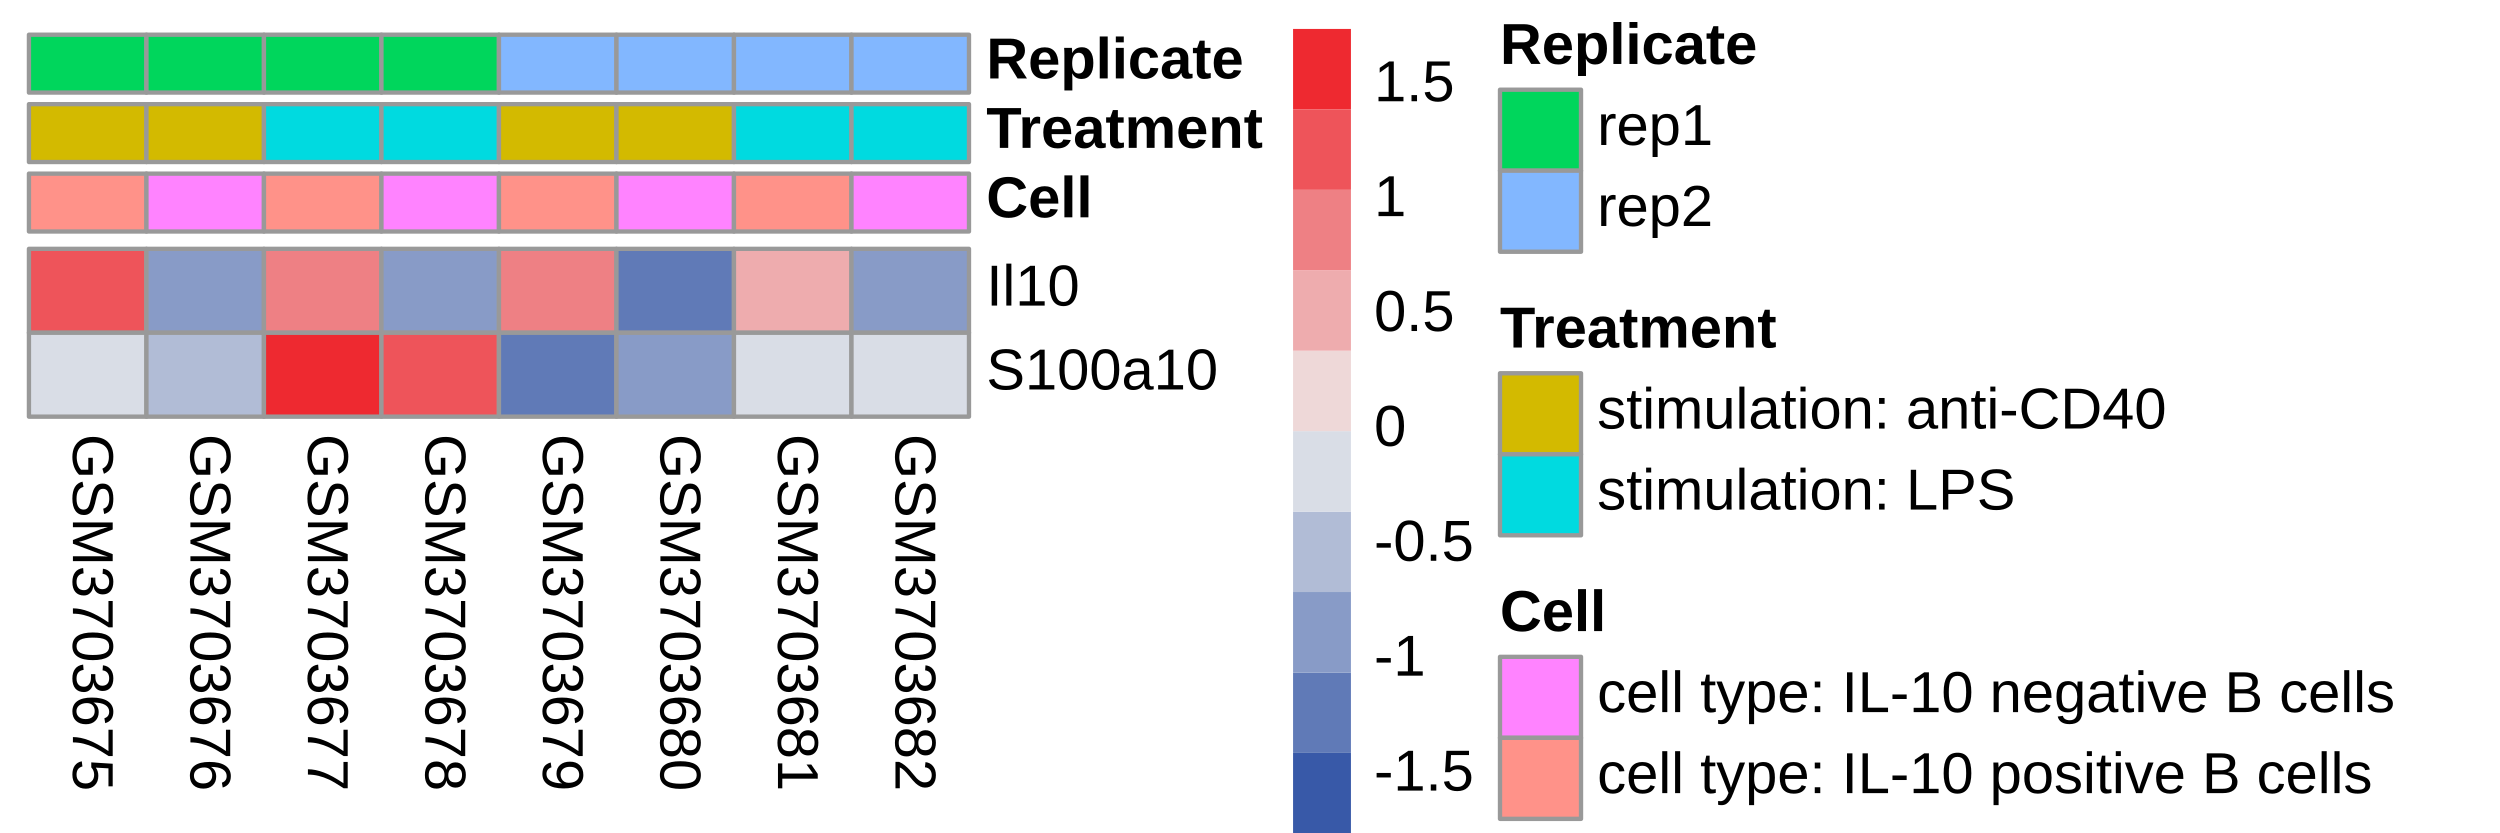 <?xml version="1.0" encoding="UTF-8"?>
<svg xmlns="http://www.w3.org/2000/svg" xmlns:xlink="http://www.w3.org/1999/xlink" width="432pt" height="144pt" viewBox="0 0 432 144" version="1.1">
<defs>
<g>
<symbol overflow="visible" id="glyph0-0">
<path style="stroke:none;" d="M 6.875 1 L 6.875 6.5 L 0 6.5 L 0 1 Z M 6.516 1.375 L 0.375 1.375 L 0.375 6.125 L 6.516 6.125 Z M 6.516 1.375 "/>
</symbol>
<symbol overflow="visible" id="glyph0-1">
<path style="stroke:none;" d="M 3.469 0.5 C 4.582 0.5 5.445 0.797 6.062 1.391 C 6.676 1.992 6.984 2.836 6.984 3.922 C 6.984 4.68 6.852 5.301 6.594 5.781 C 6.344 6.258 5.93 6.625 5.359 6.875 L 5.094 5.984 C 5.488 5.797 5.773 5.531 5.953 5.188 C 6.129 4.844 6.219 4.414 6.219 3.906 C 6.219 3.102 5.977 2.492 5.5 2.078 C 5.02 1.66 4.344 1.453 3.469 1.453 C 2.602 1.453 1.914 1.672 1.406 2.109 C 0.906 2.555 0.656 3.176 0.656 3.969 C 0.656 4.414 0.723 4.832 0.859 5.219 C 0.992 5.613 1.18 5.93 1.422 6.172 L 2.656 6.172 L 2.656 4.109 L 3.438 4.109 L 3.438 7.031 L 1.062 7.031 C 0.695 6.664 0.41 6.219 0.203 5.688 C 0.004 5.156 -0.094 4.582 -0.094 3.969 C -0.094 3.25 0.047 2.629 0.328 2.109 C 0.617 1.586 1.031 1.188 1.562 0.906 C 2.102 0.633 2.738 0.5 3.469 0.5 Z M 3.469 0.5 "/>
</symbol>
<symbol overflow="visible" id="glyph0-2">
<path style="stroke:none;" d="M 1.906 6.219 C 1.27 6.219 0.773 5.969 0.422 5.469 C 0.078 4.969 -0.094 4.27 -0.094 3.375 C -0.094 1.695 0.488 0.723 1.656 0.453 L 1.828 1.359 C 1.422 1.461 1.117 1.68 0.922 2.016 C 0.723 2.359 0.625 2.82 0.625 3.406 C 0.625 4.008 0.727 4.473 0.938 4.797 C 1.145 5.117 1.445 5.281 1.844 5.281 C 2.07 5.281 2.254 5.227 2.391 5.125 C 2.535 5.031 2.648 4.891 2.734 4.703 C 2.828 4.516 2.906 4.289 2.969 4.031 C 3.031 3.781 3.098 3.5 3.172 3.188 C 3.297 2.645 3.414 2.234 3.531 1.953 C 3.656 1.672 3.789 1.445 3.938 1.281 C 4.082 1.113 4.254 0.988 4.453 0.906 C 4.648 0.82 4.879 0.781 5.141 0.781 C 5.734 0.781 6.188 1.004 6.5 1.453 C 6.82 1.898 6.984 2.547 6.984 3.391 C 6.984 4.172 6.863 4.766 6.625 5.172 C 6.383 5.586 5.977 5.879 5.406 6.047 L 5.234 5.125 C 5.598 5.031 5.863 4.836 6.031 4.547 C 6.195 4.266 6.281 3.875 6.281 3.375 C 6.281 2.82 6.188 2.398 6 2.109 C 5.82 1.828 5.551 1.688 5.188 1.688 C 4.977 1.688 4.801 1.738 4.656 1.844 C 4.52 1.957 4.406 2.117 4.312 2.328 C 4.219 2.547 4.098 2.973 3.953 3.609 C 3.91 3.816 3.863 4.023 3.812 4.234 C 3.758 4.441 3.695 4.641 3.625 4.828 C 3.562 5.023 3.484 5.207 3.391 5.375 C 3.297 5.539 3.176 5.688 3.031 5.812 C 2.895 5.938 2.734 6.035 2.547 6.109 C 2.367 6.18 2.156 6.219 1.906 6.219 Z M 1.906 6.219 "/>
</symbol>
<symbol overflow="visible" id="glyph0-3">
<path style="stroke:none;" d="M 0 6.672 L 4.594 6.672 C 5.102 6.672 5.594 6.688 6.062 6.719 C 5.477 6.551 5.02 6.406 4.688 6.281 L 0 4.5 L 0 3.859 L 4.688 2.047 L 5.516 1.781 L 6.062 1.609 L 5.516 1.625 L 4.594 1.656 L 0 1.656 L 0 0.828 L 6.875 0.828 L 6.875 2.047 L 2.109 3.875 C 1.922 3.938 1.711 4 1.484 4.062 C 1.266 4.125 1.109 4.164 1.016 4.188 C 1.148 4.207 1.348 4.258 1.609 4.344 C 1.867 4.426 2.035 4.484 2.109 4.516 L 6.875 6.312 L 6.875 7.516 L 0 7.516 Z M 0 6.672 "/>
</symbol>
<symbol overflow="visible" id="glyph0-4">
<path style="stroke:none;" d="M 1.906 5.125 C 1.27 5.125 0.773 4.922 0.422 4.516 C 0.078 4.109 -0.094 3.531 -0.094 2.781 C -0.094 2.094 0.062 1.539 0.375 1.125 C 0.688 0.707 1.148 0.457 1.766 0.375 L 1.844 1.297 C 1.031 1.41 0.625 1.906 0.625 2.781 C 0.625 3.227 0.734 3.578 0.953 3.828 C 1.172 4.078 1.492 4.203 1.922 4.203 C 2.297 4.203 2.586 4.055 2.797 3.766 C 3.016 3.484 3.125 3.07 3.125 2.531 L 3.125 2.031 L 3.875 2.031 L 3.875 2.516 C 3.875 2.992 3.977 3.363 4.188 3.625 C 4.406 3.895 4.695 4.031 5.062 4.031 C 5.438 4.031 5.727 3.922 5.938 3.703 C 6.156 3.484 6.266 3.16 6.266 2.734 C 6.266 2.348 6.164 2.035 5.969 1.797 C 5.77 1.555 5.488 1.414 5.125 1.375 L 5.188 0.5 C 5.75 0.562 6.188 0.789 6.5 1.188 C 6.82 1.594 6.984 2.113 6.984 2.75 C 6.984 3.438 6.82 3.973 6.5 4.359 C 6.176 4.742 5.727 4.938 5.156 4.938 C 4.719 4.938 4.359 4.812 4.078 4.562 C 3.805 4.312 3.625 3.953 3.531 3.484 L 3.516 3.484 C 3.453 4.004 3.273 4.406 2.984 4.688 C 2.703 4.977 2.344 5.125 1.906 5.125 Z M 1.906 5.125 "/>
</symbol>
<symbol overflow="visible" id="glyph0-5">
<path style="stroke:none;" d="M 6.172 5.062 C 5.098 4.352 4.254 3.852 3.641 3.562 C 3.035 3.281 2.438 3.066 1.844 2.922 C 1.25 2.773 0.633 2.703 0 2.703 L 0 1.781 C 0.875 1.781 1.797 1.969 2.766 2.344 C 3.742 2.719 4.867 3.336 6.141 4.203 L 6.141 0.516 L 6.875 0.516 L 6.875 5.062 Z M 6.172 5.062 "/>
</symbol>
<symbol overflow="visible" id="glyph0-6">
<path style="stroke:none;" d="M 3.438 5.172 C 2.289 5.172 1.414 4.969 0.812 4.562 C 0.207 4.156 -0.094 3.555 -0.094 2.766 C -0.094 1.973 0.203 1.379 0.797 0.984 C 1.398 0.586 2.281 0.391 3.438 0.391 C 4.625 0.391 5.508 0.582 6.094 0.969 C 6.688 1.352 6.984 1.961 6.984 2.797 C 6.984 3.609 6.688 4.207 6.094 4.594 C 5.5 4.977 4.613 5.172 3.438 5.172 Z M 3.438 4.281 C 4.438 4.281 5.156 4.164 5.594 3.938 C 6.039 3.707 6.266 3.328 6.266 2.797 C 6.266 2.254 6.047 1.863 5.609 1.625 C 5.172 1.395 4.445 1.281 3.438 1.281 C 2.469 1.281 1.754 1.398 1.297 1.641 C 0.848 1.879 0.625 2.258 0.625 2.781 C 0.625 3.301 0.852 3.68 1.312 3.922 C 1.77 4.16 2.477 4.281 3.438 4.281 Z M 3.438 4.281 "/>
</symbol>
<symbol overflow="visible" id="glyph0-7">
<path style="stroke:none;" d="M 2.25 5.125 C 1.52 5.125 0.945 4.926 0.531 4.531 C 0.113 4.133 -0.094 3.594 -0.094 2.906 C -0.094 2.125 0.191 1.531 0.766 1.125 C 1.336 0.719 2.176 0.516 3.281 0.516 C 4.469 0.516 5.379 0.723 6.016 1.141 C 6.66 1.566 6.984 2.176 6.984 2.969 C 6.984 4.008 6.516 4.664 5.578 4.938 L 5.438 4.094 C 5.988 3.914 6.266 3.535 6.266 2.953 C 6.266 2.453 6.031 2.062 5.562 1.781 C 5.102 1.508 4.43 1.375 3.547 1.375 C 3.836 1.539 4.062 1.766 4.219 2.047 C 4.375 2.336 4.453 2.672 4.453 3.047 C 4.453 3.68 4.25 4.188 3.844 4.562 C 3.445 4.938 2.914 5.125 2.25 5.125 Z M 2.219 4.234 C 2.707 4.234 3.086 4.109 3.359 3.859 C 3.629 3.617 3.766 3.281 3.766 2.844 C 3.766 2.438 3.645 2.102 3.406 1.844 C 3.164 1.594 2.836 1.469 2.422 1.469 C 1.891 1.469 1.453 1.598 1.109 1.859 C 0.773 2.117 0.609 2.457 0.609 2.875 C 0.609 3.289 0.75 3.617 1.031 3.859 C 1.32 4.109 1.719 4.234 2.219 4.234 Z M 2.219 4.234 "/>
</symbol>
<symbol overflow="visible" id="glyph0-8">
<path style="stroke:none;" d="M 2.234 5.141 C 1.516 5.141 0.945 4.922 0.531 4.484 C 0.113 4.055 -0.094 3.461 -0.094 2.703 C -0.094 2.055 0.047 1.535 0.328 1.141 C 0.609 0.754 1.008 0.508 1.531 0.406 L 1.641 1.297 C 0.961 1.473 0.625 1.945 0.625 2.719 C 0.625 3.188 0.766 3.555 1.047 3.828 C 1.328 4.098 1.719 4.234 2.219 4.234 C 2.656 4.234 3.004 4.098 3.266 3.828 C 3.535 3.555 3.672 3.191 3.672 2.734 C 3.672 2.504 3.633 2.285 3.562 2.078 C 3.488 1.867 3.359 1.66 3.172 1.453 L 3.172 0.594 L 6.875 0.828 L 6.875 4.734 L 6.141 4.734 L 6.141 1.625 L 3.953 1.5 C 4.242 1.883 4.391 2.359 4.391 2.922 C 4.391 3.598 4.191 4.133 3.797 4.531 C 3.398 4.938 2.879 5.141 2.234 5.141 Z M 2.234 5.141 "/>
</symbol>
<symbol overflow="visible" id="glyph0-9">
<path style="stroke:none;" d="M 1.922 5.125 C 1.285 5.125 0.789 4.922 0.438 4.516 C 0.082 4.117 -0.094 3.539 -0.094 2.781 C -0.094 2.051 0.078 1.477 0.422 1.062 C 0.773 0.645 1.27 0.438 1.906 0.438 C 2.352 0.438 2.727 0.562 3.031 0.812 C 3.344 1.07 3.531 1.406 3.594 1.812 L 3.625 1.812 C 3.707 1.438 3.895 1.141 4.188 0.922 C 4.477 0.703 4.82 0.594 5.219 0.594 C 5.738 0.594 6.16 0.785 6.484 1.172 C 6.816 1.566 6.984 2.098 6.984 2.766 C 6.984 3.441 6.82 3.973 6.5 4.359 C 6.188 4.754 5.754 4.953 5.203 4.953 C 4.816 4.953 4.473 4.844 4.172 4.625 C 3.879 4.406 3.695 4.109 3.625 3.734 L 3.609 3.734 C 3.535 4.172 3.348 4.508 3.047 4.75 C 2.742 5 2.367 5.125 1.922 5.125 Z M 5.156 4.047 C 5.938 4.047 6.328 3.617 6.328 2.766 C 6.328 2.348 6.227 2.031 6.031 1.812 C 5.844 1.602 5.551 1.5 5.156 1.5 C 4.77 1.5 4.473 1.609 4.266 1.828 C 4.055 2.047 3.953 2.363 3.953 2.781 C 3.953 3.188 4.047 3.5 4.234 3.719 C 4.422 3.938 4.727 4.047 5.156 4.047 Z M 2 4.219 C 2.426 4.219 2.75 4.086 2.969 3.828 C 3.188 3.578 3.297 3.223 3.297 2.766 C 3.297 2.316 3.176 1.969 2.938 1.719 C 2.707 1.469 2.391 1.344 1.984 1.344 C 1.035 1.344 0.562 1.828 0.562 2.797 C 0.562 3.273 0.676 3.629 0.906 3.859 C 1.133 4.098 1.5 4.219 2 4.219 Z M 2 4.219 "/>
</symbol>
<symbol overflow="visible" id="glyph0-10">
<path style="stroke:none;" d="M 3.578 5.094 C 2.398 5.094 1.492 4.875 0.859 4.438 C 0.223 4.008 -0.094 3.395 -0.094 2.594 C -0.094 2.062 0.016 1.633 0.234 1.312 C 0.461 0.988 0.832 0.754 1.344 0.609 L 1.469 1.453 C 0.895 1.629 0.609 2.016 0.609 2.609 C 0.609 3.117 0.844 3.508 1.312 3.781 C 1.781 4.062 2.453 4.207 3.328 4.219 C 3.023 4.094 2.785 3.867 2.609 3.547 C 2.43 3.234 2.344 2.891 2.344 2.516 C 2.344 1.891 2.555 1.391 2.984 1.016 C 3.41 0.648 3.973 0.469 4.672 0.469 C 5.391 0.469 5.953 0.672 6.359 1.078 C 6.773 1.484 6.984 2.047 6.984 2.766 C 6.984 3.523 6.695 4.102 6.125 4.5 C 5.562 4.895 4.711 5.094 3.578 5.094 Z M 4.422 4.125 C 4.984 4.125 5.43 4 5.766 3.75 C 6.098 3.5 6.266 3.16 6.266 2.734 C 6.266 2.305 6.117 1.969 5.828 1.719 C 5.547 1.477 5.16 1.359 4.672 1.359 C 4.172 1.359 3.773 1.477 3.484 1.719 C 3.191 1.969 3.047 2.301 3.047 2.719 C 3.047 2.969 3.102 3.203 3.219 3.422 C 3.332 3.641 3.492 3.812 3.703 3.938 C 3.922 4.062 4.16 4.125 4.422 4.125 Z M 4.422 4.125 "/>
</symbol>
<symbol overflow="visible" id="glyph0-11">
<path style="stroke:none;" d="M 0 0.766 L 0.75 0.766 L 0.75 2.516 L 6.047 2.516 L 4.938 0.969 L 5.766 0.969 L 6.875 2.594 L 6.875 3.406 L 0.75 3.406 L 0.75 5.078 L 0 5.078 Z M 0 0.766 "/>
</symbol>
<symbol overflow="visible" id="glyph0-12">
<path style="stroke:none;" d="M 0 0.5 L 0.625 0.5 C 1 0.664 1.332 0.867 1.625 1.109 C 1.914 1.348 2.18 1.598 2.422 1.859 C 2.66 2.129 2.879 2.391 3.078 2.641 C 3.273 2.898 3.473 3.133 3.672 3.344 C 3.879 3.551 4.094 3.719 4.312 3.844 C 4.539 3.977 4.789 4.047 5.062 4.047 C 5.445 4.047 5.742 3.938 5.953 3.719 C 6.16 3.5 6.266 3.191 6.266 2.797 C 6.266 2.422 6.16 2.109 5.953 1.859 C 5.754 1.617 5.469 1.477 5.094 1.438 L 5.188 0.547 C 5.727 0.609 6.16 0.836 6.484 1.234 C 6.816 1.641 6.984 2.16 6.984 2.797 C 6.984 3.484 6.816 4.016 6.484 4.391 C 6.16 4.766 5.695 4.953 5.094 4.953 C 4.832 4.953 4.566 4.891 4.297 4.766 C 4.035 4.641 3.77 4.457 3.5 4.219 C 3.238 3.977 2.832 3.52 2.281 2.844 C 1.977 2.469 1.703 2.164 1.453 1.938 C 1.211 1.719 0.977 1.562 0.75 1.469 L 0.75 5.062 L 0 5.062 Z M 0 0.5 "/>
</symbol>
<symbol overflow="visible" id="glyph1-0">
<path style="stroke:none;" d="M 1 -6.875 L 6.5 -6.875 L 6.5 0 L 1 0 Z M 1.375 -6.516 L 1.375 -0.375 L 6.125 -0.375 L 6.125 -6.516 Z M 1.375 -6.516 "/>
</symbol>
<symbol overflow="visible" id="glyph1-1">
<path style="stroke:none;" d="M 0.922 0 L 0.922 -6.875 L 1.859 -6.875 L 1.859 0 Z M 0.922 0 "/>
</symbol>
<symbol overflow="visible" id="glyph1-2">
<path style="stroke:none;" d="M 0.672 0 L 0.672 -7.25 L 1.547 -7.25 L 1.547 0 Z M 0.672 0 "/>
</symbol>
<symbol overflow="visible" id="glyph1-3">
<path style="stroke:none;" d="M 0.766 0 L 0.766 -0.75 L 2.516 -0.75 L 2.516 -6.047 L 0.969 -4.938 L 0.969 -5.766 L 2.594 -6.875 L 3.406 -6.875 L 3.406 -0.75 L 5.078 -0.75 L 5.078 0 Z M 0.766 0 "/>
</symbol>
<symbol overflow="visible" id="glyph1-4">
<path style="stroke:none;" d="M 5.172 -3.438 C 5.172 -2.289 4.969 -1.414 4.562 -0.812 C 4.156 -0.207 3.555 0.094 2.766 0.094 C 1.973 0.094 1.379 -0.203 0.984 -0.797 C 0.586 -1.398 0.391 -2.281 0.391 -3.438 C 0.391 -4.625 0.582 -5.508 0.969 -6.094 C 1.352 -6.688 1.961 -6.984 2.797 -6.984 C 3.609 -6.984 4.207 -6.688 4.594 -6.094 C 4.977 -5.5 5.172 -4.613 5.172 -3.438 Z M 4.281 -3.438 C 4.281 -4.438 4.164 -5.156 3.938 -5.594 C 3.707 -6.039 3.328 -6.266 2.797 -6.266 C 2.254 -6.266 1.863 -6.047 1.625 -5.609 C 1.395 -5.172 1.281 -4.445 1.281 -3.438 C 1.281 -2.469 1.398 -1.754 1.641 -1.297 C 1.879 -0.848 2.258 -0.625 2.781 -0.625 C 3.301 -0.625 3.68 -0.852 3.922 -1.312 C 4.16 -1.77 4.281 -2.477 4.281 -3.438 Z M 4.281 -3.438 "/>
</symbol>
<symbol overflow="visible" id="glyph1-5">
<path style="stroke:none;" d="M 6.219 -1.906 C 6.219 -1.27 5.969 -0.773 5.469 -0.422 C 4.969 -0.078 4.27 0.094 3.375 0.094 C 1.695 0.094 0.723 -0.488 0.453 -1.656 L 1.359 -1.828 C 1.461 -1.422 1.68 -1.117 2.016 -0.922 C 2.359 -0.723 2.82 -0.625 3.406 -0.625 C 4.008 -0.625 4.473 -0.727 4.797 -0.938 C 5.117 -1.145 5.281 -1.445 5.281 -1.844 C 5.281 -2.07 5.227 -2.254 5.125 -2.391 C 5.031 -2.535 4.891 -2.648 4.703 -2.734 C 4.516 -2.828 4.289 -2.906 4.031 -2.969 C 3.781 -3.031 3.5 -3.098 3.188 -3.172 C 2.645 -3.297 2.234 -3.414 1.953 -3.531 C 1.672 -3.656 1.445 -3.789 1.281 -3.938 C 1.113 -4.082 0.988 -4.254 0.906 -4.453 C 0.82 -4.648 0.781 -4.879 0.781 -5.141 C 0.781 -5.734 1.004 -6.188 1.453 -6.5 C 1.898 -6.82 2.547 -6.984 3.391 -6.984 C 4.172 -6.984 4.766 -6.863 5.172 -6.625 C 5.586 -6.383 5.879 -5.977 6.047 -5.406 L 5.125 -5.234 C 5.031 -5.598 4.836 -5.863 4.547 -6.031 C 4.266 -6.195 3.875 -6.281 3.375 -6.281 C 2.82 -6.281 2.398 -6.188 2.109 -6 C 1.828 -5.82 1.688 -5.551 1.688 -5.188 C 1.688 -4.977 1.738 -4.801 1.844 -4.656 C 1.957 -4.52 2.117 -4.406 2.328 -4.312 C 2.547 -4.219 2.973 -4.098 3.609 -3.953 C 3.816 -3.91 4.023 -3.863 4.234 -3.812 C 4.441 -3.758 4.641 -3.695 4.828 -3.625 C 5.023 -3.562 5.207 -3.484 5.375 -3.391 C 5.539 -3.297 5.688 -3.176 5.812 -3.031 C 5.938 -2.895 6.035 -2.734 6.109 -2.547 C 6.18 -2.367 6.219 -2.156 6.219 -1.906 Z M 6.219 -1.906 "/>
</symbol>
<symbol overflow="visible" id="glyph1-6">
<path style="stroke:none;" d="M 2.016 0.094 C 1.484 0.094 1.082 -0.047 0.812 -0.328 C 0.551 -0.609 0.422 -0.988 0.422 -1.469 C 0.422 -2.02 0.598 -2.441 0.953 -2.734 C 1.316 -3.023 1.898 -3.18 2.703 -3.203 L 3.891 -3.219 L 3.891 -3.516 C 3.891 -3.941 3.797 -4.25 3.609 -4.438 C 3.43 -4.625 3.148 -4.719 2.766 -4.719 C 2.367 -4.719 2.078 -4.648 1.891 -4.516 C 1.711 -4.379 1.609 -4.164 1.578 -3.875 L 0.656 -3.953 C 0.812 -4.898 1.52 -5.375 2.781 -5.375 C 3.445 -5.375 3.945 -5.223 4.281 -4.922 C 4.613 -4.617 4.781 -4.18 4.781 -3.609 L 4.781 -1.328 C 4.781 -1.066 4.812 -0.867 4.875 -0.734 C 4.945 -0.609 5.082 -0.547 5.281 -0.547 C 5.363 -0.547 5.457 -0.555 5.562 -0.578 L 5.562 -0.031 C 5.344 0.02 5.117 0.047 4.891 0.047 C 4.555 0.047 4.316 -0.035 4.172 -0.203 C 4.023 -0.379 3.941 -0.648 3.922 -1.016 L 3.891 -1.016 C 3.672 -0.609 3.41 -0.32 3.109 -0.156 C 2.805 0.008 2.441 0.094 2.016 0.094 Z M 2.219 -0.562 C 2.539 -0.562 2.828 -0.633 3.078 -0.781 C 3.328 -0.926 3.523 -1.125 3.672 -1.375 C 3.816 -1.633 3.891 -1.898 3.891 -2.172 L 3.891 -2.609 L 2.938 -2.594 C 2.52 -2.582 2.203 -2.535 1.984 -2.453 C 1.773 -2.379 1.613 -2.258 1.5 -2.094 C 1.383 -1.938 1.328 -1.723 1.328 -1.453 C 1.328 -1.172 1.406 -0.953 1.562 -0.797 C 1.719 -0.641 1.938 -0.562 2.219 -0.562 Z M 2.219 -0.562 "/>
</symbol>
<symbol overflow="visible" id="glyph1-7">
<path style="stroke:none;" d="M 0.688 0 L 0.688 -4.047 C 0.688 -4.422 0.68 -4.832 0.672 -5.281 L 1.5 -5.281 C 1.52 -4.688 1.531 -4.328 1.531 -4.203 L 1.547 -4.203 C 1.691 -4.66 1.852 -4.969 2.031 -5.125 C 2.219 -5.289 2.477 -5.375 2.812 -5.375 C 2.926 -5.375 3.047 -5.359 3.172 -5.328 L 3.172 -4.531 C 3.047 -4.562 2.891 -4.578 2.703 -4.578 C 2.336 -4.578 2.055 -4.422 1.859 -4.109 C 1.672 -3.797 1.578 -3.344 1.578 -2.75 L 1.578 0 Z M 0.688 0 "/>
</symbol>
<symbol overflow="visible" id="glyph1-8">
<path style="stroke:none;" d="M 1.344 -2.453 C 1.344 -1.848 1.469 -1.379 1.719 -1.047 C 1.969 -0.723 2.336 -0.562 2.828 -0.562 C 3.203 -0.562 3.504 -0.633 3.734 -0.781 C 3.961 -0.938 4.117 -1.133 4.203 -1.375 L 4.969 -1.156 C 4.656 -0.32 3.941 0.094 2.828 0.094 C 2.047 0.094 1.445 -0.133 1.031 -0.594 C 0.625 -1.062 0.422 -1.754 0.422 -2.672 C 0.422 -3.547 0.625 -4.211 1.031 -4.672 C 1.445 -5.141 2.031 -5.375 2.781 -5.375 C 4.344 -5.375 5.125 -4.441 5.125 -2.578 L 5.125 -2.453 Z M 4.203 -3.125 C 4.16 -3.688 4.02 -4.094 3.781 -4.344 C 3.551 -4.602 3.219 -4.734 2.781 -4.734 C 2.352 -4.734 2.016 -4.586 1.766 -4.297 C 1.516 -4.016 1.379 -3.625 1.359 -3.125 Z M 4.203 -3.125 "/>
</symbol>
<symbol overflow="visible" id="glyph1-9">
<path style="stroke:none;" d="M 5.141 -2.672 C 5.141 -0.828 4.492 0.094 3.203 0.094 C 2.391 0.094 1.844 -0.211 1.562 -0.828 L 1.531 -0.828 C 1.539 -0.797 1.547 -0.516 1.547 0.016 L 1.547 2.078 L 0.672 2.078 L 0.672 -4.203 C 0.672 -4.742 0.66 -5.102 0.641 -5.281 L 1.5 -5.281 C 1.5 -5.27 1.5 -5.223 1.5 -5.141 C 1.508 -5.066 1.52 -4.945 1.531 -4.781 C 1.539 -4.613 1.547 -4.5 1.547 -4.438 L 1.562 -4.438 C 1.719 -4.758 1.922 -4.992 2.172 -5.141 C 2.43 -5.297 2.773 -5.375 3.203 -5.375 C 3.848 -5.375 4.332 -5.156 4.656 -4.719 C 4.977 -4.281 5.141 -3.598 5.141 -2.672 Z M 4.219 -2.641 C 4.219 -3.379 4.117 -3.906 3.922 -4.219 C 3.723 -4.539 3.406 -4.703 2.969 -4.703 C 2.625 -4.703 2.352 -4.629 2.156 -4.484 C 1.957 -4.336 1.805 -4.109 1.703 -3.797 C 1.598 -3.484 1.547 -3.078 1.547 -2.578 C 1.547 -1.879 1.656 -1.363 1.875 -1.031 C 2.102 -0.707 2.469 -0.547 2.969 -0.547 C 3.406 -0.547 3.723 -0.707 3.922 -1.031 C 4.117 -1.352 4.219 -1.891 4.219 -2.641 Z M 4.219 -2.641 "/>
</symbol>
<symbol overflow="visible" id="glyph1-10">
<path style="stroke:none;" d="M 0.5 0 L 0.5 -0.625 C 0.664 -1 0.867 -1.332 1.109 -1.625 C 1.348 -1.914 1.598 -2.18 1.859 -2.422 C 2.129 -2.66 2.391 -2.879 2.641 -3.078 C 2.898 -3.273 3.133 -3.473 3.344 -3.672 C 3.551 -3.879 3.719 -4.094 3.844 -4.312 C 3.977 -4.539 4.047 -4.789 4.047 -5.062 C 4.047 -5.445 3.938 -5.742 3.719 -5.953 C 3.5 -6.16 3.191 -6.266 2.797 -6.266 C 2.422 -6.266 2.109 -6.16 1.859 -5.953 C 1.617 -5.754 1.477 -5.469 1.438 -5.094 L 0.547 -5.188 C 0.609 -5.727 0.836 -6.16 1.234 -6.484 C 1.641 -6.816 2.16 -6.984 2.797 -6.984 C 3.484 -6.984 4.016 -6.816 4.391 -6.484 C 4.766 -6.16 4.953 -5.695 4.953 -5.094 C 4.953 -4.832 4.891 -4.566 4.766 -4.297 C 4.641 -4.035 4.457 -3.77 4.219 -3.5 C 3.977 -3.238 3.52 -2.832 2.844 -2.281 C 2.469 -1.977 2.164 -1.703 1.938 -1.453 C 1.719 -1.211 1.562 -0.977 1.469 -0.75 L 5.062 -0.75 L 5.062 0 Z M 0.5 0 "/>
</symbol>
<symbol overflow="visible" id="glyph1-11">
<path style="stroke:none;" d="M 4.641 -1.453 C 4.641 -0.961 4.453 -0.582 4.078 -0.312 C 3.703 -0.039 3.176 0.094 2.5 0.094 C 1.844 0.094 1.332 -0.008 0.969 -0.219 C 0.613 -0.438 0.383 -0.773 0.281 -1.234 L 1.062 -1.391 C 1.133 -1.109 1.285 -0.898 1.516 -0.766 C 1.754 -0.641 2.082 -0.578 2.5 -0.578 C 2.945 -0.578 3.27 -0.645 3.469 -0.781 C 3.676 -0.914 3.781 -1.117 3.781 -1.391 C 3.781 -1.598 3.707 -1.766 3.562 -1.891 C 3.426 -2.023 3.195 -2.133 2.875 -2.219 L 2.25 -2.391 C 1.738 -2.516 1.375 -2.641 1.156 -2.766 C 0.945 -2.891 0.781 -3.039 0.656 -3.219 C 0.539 -3.406 0.484 -3.629 0.484 -3.891 C 0.484 -4.367 0.656 -4.734 1 -4.984 C 1.344 -5.234 1.844 -5.359 2.5 -5.359 C 3.082 -5.359 3.547 -5.254 3.891 -5.047 C 4.234 -4.848 4.453 -4.523 4.547 -4.078 L 3.75 -3.969 C 3.707 -4.207 3.578 -4.391 3.359 -4.516 C 3.148 -4.641 2.863 -4.703 2.5 -4.703 C 2.102 -4.703 1.812 -4.641 1.625 -4.516 C 1.438 -4.398 1.344 -4.219 1.344 -3.969 C 1.344 -3.82 1.379 -3.695 1.453 -3.594 C 1.535 -3.5 1.648 -3.414 1.797 -3.344 C 1.953 -3.281 2.281 -3.191 2.781 -3.078 C 3.238 -2.953 3.57 -2.836 3.781 -2.734 C 3.988 -2.641 4.148 -2.531 4.266 -2.406 C 4.379 -2.289 4.469 -2.156 4.531 -2 C 4.602 -1.844 4.641 -1.66 4.641 -1.453 Z M 4.641 -1.453 "/>
</symbol>
<symbol overflow="visible" id="glyph1-12">
<path style="stroke:none;" d="M 2.703 -0.047 C 2.41 0.035 2.113 0.078 1.812 0.078 C 1.113 0.078 0.766 -0.32 0.766 -1.125 L 0.766 -4.641 L 0.156 -4.641 L 0.156 -5.281 L 0.797 -5.281 L 1.062 -6.469 L 1.641 -6.469 L 1.641 -5.281 L 2.625 -5.281 L 2.625 -4.641 L 1.641 -4.641 L 1.641 -1.312 C 1.641 -1.051 1.68 -0.867 1.766 -0.766 C 1.848 -0.672 1.992 -0.625 2.203 -0.625 C 2.316 -0.625 2.484 -0.645 2.703 -0.688 Z M 2.703 -0.047 "/>
</symbol>
<symbol overflow="visible" id="glyph1-13">
<path style="stroke:none;" d="M 0.672 -6.406 L 0.672 -7.25 L 1.547 -7.25 L 1.547 -6.406 Z M 0.672 0 L 0.672 -5.281 L 1.547 -5.281 L 1.547 0 Z M 0.672 0 "/>
</symbol>
<symbol overflow="visible" id="glyph1-14">
<path style="stroke:none;" d="M 3.75 0 L 3.75 -3.344 C 3.75 -3.852 3.676 -4.207 3.531 -4.406 C 3.395 -4.602 3.145 -4.703 2.781 -4.703 C 2.406 -4.703 2.109 -4.555 1.891 -4.266 C 1.672 -3.984 1.562 -3.582 1.562 -3.062 L 1.562 0 L 0.688 0 L 0.688 -4.156 C 0.688 -4.77 0.68 -5.145 0.672 -5.281 L 1.5 -5.281 C 1.5 -5.27 1.5 -5.227 1.5 -5.156 C 1.508 -5.082 1.516 -5 1.516 -4.906 C 1.523 -4.812 1.531 -4.633 1.531 -4.375 L 1.547 -4.375 C 1.734 -4.75 1.945 -5.008 2.188 -5.156 C 2.438 -5.301 2.738 -5.375 3.094 -5.375 C 3.488 -5.375 3.801 -5.297 4.031 -5.141 C 4.27 -4.984 4.438 -4.727 4.531 -4.375 L 4.547 -4.375 C 4.723 -4.727 4.941 -4.984 5.203 -5.141 C 5.461 -5.297 5.773 -5.375 6.141 -5.375 C 6.672 -5.375 7.055 -5.227 7.297 -4.938 C 7.547 -4.656 7.672 -4.18 7.672 -3.516 L 7.672 0 L 6.797 0 L 6.797 -3.344 C 6.797 -3.852 6.723 -4.207 6.578 -4.406 C 6.441 -4.602 6.191 -4.703 5.828 -4.703 C 5.453 -4.703 5.156 -4.555 4.938 -4.266 C 4.727 -3.984 4.625 -3.582 4.625 -3.062 L 4.625 0 Z M 3.75 0 "/>
</symbol>
<symbol overflow="visible" id="glyph1-15">
<path style="stroke:none;" d="M 1.531 -5.281 L 1.531 -1.938 C 1.531 -1.582 1.562 -1.305 1.625 -1.109 C 1.695 -0.922 1.805 -0.785 1.953 -0.703 C 2.109 -0.617 2.332 -0.578 2.625 -0.578 C 3.039 -0.578 3.367 -0.723 3.609 -1.016 C 3.859 -1.305 3.984 -1.707 3.984 -2.219 L 3.984 -5.281 L 4.875 -5.281 L 4.875 -1.125 C 4.875 -0.508 4.879 -0.133 4.891 0 L 4.062 0 C 4.062 -0.02 4.055 -0.062 4.047 -0.125 C 4.047 -0.195 4.039 -0.281 4.031 -0.375 C 4.031 -0.469 4.031 -0.645 4.031 -0.906 L 4.016 -0.906 C 3.816 -0.539 3.582 -0.281 3.312 -0.125 C 3.051 0.02 2.723 0.094 2.328 0.094 C 1.742 0.094 1.316 -0.047 1.047 -0.328 C 0.785 -0.617 0.656 -1.098 0.656 -1.766 L 0.656 -5.281 Z M 1.531 -5.281 "/>
</symbol>
<symbol overflow="visible" id="glyph1-16">
<path style="stroke:none;" d="M 5.141 -2.641 C 5.141 -1.723 4.938 -1.035 4.531 -0.578 C 4.125 -0.129 3.535 0.094 2.766 0.094 C 1.992 0.094 1.41 -0.141 1.016 -0.609 C 0.617 -1.078 0.422 -1.754 0.422 -2.641 C 0.422 -4.461 1.207 -5.375 2.781 -5.375 C 3.594 -5.375 4.188 -5.148 4.562 -4.703 C 4.945 -4.266 5.141 -3.578 5.141 -2.641 Z M 4.219 -2.641 C 4.219 -3.367 4.109 -3.898 3.891 -4.234 C 3.672 -4.566 3.305 -4.734 2.797 -4.734 C 2.285 -4.734 1.914 -4.562 1.688 -4.219 C 1.457 -3.883 1.344 -3.359 1.344 -2.641 C 1.344 -1.953 1.453 -1.43 1.672 -1.078 C 1.898 -0.723 2.258 -0.547 2.75 -0.547 C 3.281 -0.547 3.656 -0.711 3.875 -1.047 C 4.102 -1.391 4.219 -1.922 4.219 -2.641 Z M 4.219 -2.641 "/>
</symbol>
<symbol overflow="visible" id="glyph1-17">
<path style="stroke:none;" d="M 4.031 0 L 4.031 -3.344 C 4.031 -3.695 3.992 -3.969 3.922 -4.156 C 3.859 -4.352 3.75 -4.492 3.594 -4.578 C 3.445 -4.66 3.227 -4.703 2.938 -4.703 C 2.52 -4.703 2.188 -4.555 1.938 -4.266 C 1.695 -3.973 1.578 -3.57 1.578 -3.062 L 1.578 0 L 0.688 0 L 0.688 -4.156 C 0.688 -4.77 0.68 -5.145 0.672 -5.281 L 1.5 -5.281 C 1.5 -5.27 1.5 -5.227 1.5 -5.156 C 1.508 -5.082 1.516 -5 1.516 -4.906 C 1.523 -4.812 1.531 -4.633 1.531 -4.375 L 1.547 -4.375 C 1.742 -4.738 1.973 -4.992 2.234 -5.141 C 2.504 -5.297 2.836 -5.375 3.234 -5.375 C 3.816 -5.375 4.238 -5.227 4.5 -4.938 C 4.77 -4.656 4.906 -4.18 4.906 -3.516 L 4.906 0 Z M 4.031 0 "/>
</symbol>
<symbol overflow="visible" id="glyph1-18">
<path style="stroke:none;" d="M 0.906 -4.266 L 0.906 -5.281 L 1.859 -5.281 L 1.859 -4.266 Z M 0.906 0 L 0.906 -1.016 L 1.859 -1.016 L 1.859 0 Z M 0.906 0 "/>
</symbol>
<symbol overflow="visible" id="glyph1-19">
<path style="stroke:none;" d=""/>
</symbol>
<symbol overflow="visible" id="glyph1-20">
<path style="stroke:none;" d="M 0.438 -2.266 L 0.438 -3.047 L 2.891 -3.047 L 2.891 -2.266 Z M 0.438 -2.266 "/>
</symbol>
<symbol overflow="visible" id="glyph1-21">
<path style="stroke:none;" d="M 3.875 -6.219 C 3.102 -6.219 2.504 -5.973 2.078 -5.484 C 1.66 -4.992 1.453 -4.32 1.453 -3.469 C 1.453 -2.625 1.672 -1.945 2.109 -1.438 C 2.555 -0.926 3.156 -0.672 3.906 -0.672 C 4.875 -0.672 5.598 -1.145 6.078 -2.094 L 6.844 -1.719 C 6.562 -1.125 6.16 -0.672 5.641 -0.359 C 5.129 -0.055 4.535 0.094 3.859 0.094 C 3.172 0.094 2.57 -0.047 2.062 -0.328 C 1.551 -0.617 1.164 -1.031 0.906 -1.562 C 0.645 -2.102 0.516 -2.738 0.516 -3.469 C 0.516 -4.57 0.805 -5.43 1.391 -6.047 C 1.984 -6.672 2.805 -6.984 3.859 -6.984 C 4.586 -6.984 5.195 -6.836 5.688 -6.547 C 6.188 -6.266 6.551 -5.844 6.781 -5.281 L 5.891 -4.984 C 5.734 -5.391 5.477 -5.695 5.125 -5.906 C 4.77 -6.113 4.352 -6.219 3.875 -6.219 Z M 3.875 -6.219 "/>
</symbol>
<symbol overflow="visible" id="glyph1-22">
<path style="stroke:none;" d="M 6.75 -3.516 C 6.75 -2.805 6.609 -2.18 6.328 -1.641 C 6.047 -1.109 5.648 -0.703 5.141 -0.422 C 4.641 -0.141 4.055 0 3.391 0 L 0.828 0 L 0.828 -6.875 L 3.094 -6.875 C 4.258 -6.875 5.16 -6.582 5.797 -6 C 6.43 -5.414 6.75 -4.586 6.75 -3.516 Z M 5.812 -3.516 C 5.812 -4.367 5.578 -5.02 5.109 -5.469 C 4.641 -5.914 3.961 -6.141 3.078 -6.141 L 1.75 -6.141 L 1.75 -0.75 L 3.281 -0.75 C 3.789 -0.75 4.234 -0.859 4.609 -1.078 C 4.992 -1.297 5.289 -1.613 5.5 -2.031 C 5.707 -2.445 5.812 -2.941 5.812 -3.516 Z M 5.812 -3.516 "/>
</symbol>
<symbol overflow="visible" id="glyph1-23">
<path style="stroke:none;" d="M 4.297 -1.562 L 4.297 0 L 3.469 0 L 3.469 -1.562 L 0.234 -1.562 L 0.234 -2.234 L 3.375 -6.875 L 4.297 -6.875 L 4.297 -2.25 L 5.266 -2.25 L 5.266 -1.562 Z M 3.469 -5.891 C 3.469 -5.867 3.422 -5.781 3.328 -5.625 C 3.242 -5.477 3.18 -5.375 3.141 -5.312 L 1.375 -2.703 L 1.125 -2.344 L 1.047 -2.25 L 3.469 -2.25 Z M 3.469 -5.891 "/>
</symbol>
<symbol overflow="visible" id="glyph1-24">
<path style="stroke:none;" d="M 0.828 0 L 0.828 -6.875 L 1.75 -6.875 L 1.75 -0.766 L 5.234 -0.766 L 5.234 0 Z M 0.828 0 "/>
</symbol>
<symbol overflow="visible" id="glyph1-25">
<path style="stroke:none;" d="M 6.141 -4.812 C 6.141 -4.156 5.926 -3.633 5.5 -3.25 C 5.082 -2.875 4.508 -2.688 3.781 -2.688 L 1.75 -2.688 L 1.75 0 L 0.828 0 L 0.828 -6.875 L 3.719 -6.875 C 4.488 -6.875 5.082 -6.691 5.5 -6.328 C 5.926 -5.973 6.141 -5.469 6.141 -4.812 Z M 5.203 -4.797 C 5.203 -5.691 4.672 -6.141 3.609 -6.141 L 1.75 -6.141 L 1.75 -3.422 L 3.641 -3.422 C 4.68 -3.422 5.203 -3.879 5.203 -4.797 Z M 5.203 -4.797 "/>
</symbol>
<symbol overflow="visible" id="glyph1-26">
<path style="stroke:none;" d="M 1.344 -2.672 C 1.344 -1.961 1.453 -1.438 1.672 -1.094 C 1.891 -0.758 2.223 -0.594 2.672 -0.594 C 2.984 -0.594 3.242 -0.676 3.453 -0.844 C 3.672 -1.02 3.801 -1.281 3.844 -1.625 L 4.734 -1.578 C 4.672 -1.066 4.457 -0.66 4.094 -0.359 C 3.727 -0.055 3.266 0.094 2.703 0.094 C 1.961 0.094 1.395 -0.133 1 -0.594 C 0.613 -1.062 0.422 -1.742 0.422 -2.641 C 0.422 -3.535 0.613 -4.211 1 -4.672 C 1.395 -5.141 1.957 -5.375 2.688 -5.375 C 3.227 -5.375 3.676 -5.234 4.031 -4.953 C 4.395 -4.68 4.617 -4.297 4.703 -3.797 L 3.797 -3.734 C 3.754 -4.023 3.641 -4.254 3.453 -4.422 C 3.266 -4.598 3.004 -4.688 2.672 -4.688 C 2.203 -4.688 1.863 -4.531 1.656 -4.219 C 1.445 -3.914 1.344 -3.398 1.344 -2.672 Z M 1.344 -2.672 "/>
</symbol>
<symbol overflow="visible" id="glyph1-27">
<path style="stroke:none;" d="M 0.938 2.078 C 0.695 2.078 0.492 2.055 0.328 2.016 L 0.328 1.359 C 0.453 1.379 0.586 1.391 0.734 1.391 C 1.285 1.391 1.719 0.988 2.031 0.188 L 2.125 -0.031 L 0.031 -5.281 L 0.969 -5.281 L 2.078 -2.359 C 2.086 -2.316 2.102 -2.266 2.125 -2.203 C 2.156 -2.141 2.234 -1.926 2.359 -1.562 C 2.484 -1.195 2.547 -0.992 2.547 -0.953 L 2.891 -1.922 L 4.047 -5.281 L 4.984 -5.281 L 2.953 0 C 2.734 0.562 2.531 0.977 2.344 1.25 C 2.156 1.531 1.945 1.738 1.719 1.875 C 1.488 2.008 1.227 2.078 0.938 2.078 Z M 0.938 2.078 "/>
</symbol>
<symbol overflow="visible" id="glyph1-28">
<path style="stroke:none;" d="M 2.672 2.078 C 2.098 2.078 1.641 1.961 1.297 1.734 C 0.953 1.504 0.734 1.18 0.641 0.766 L 1.531 0.641 C 1.582 0.891 1.707 1.078 1.906 1.203 C 2.113 1.336 2.379 1.406 2.703 1.406 C 3.578 1.406 4.016 0.895 4.016 -0.125 L 4.016 -0.984 L 4 -0.984 C 3.832 -0.641 3.602 -0.379 3.312 -0.203 C 3.031 -0.035 2.695 0.047 2.312 0.047 C 1.656 0.047 1.176 -0.164 0.875 -0.594 C 0.57 -1.031 0.422 -1.707 0.422 -2.625 C 0.422 -3.562 0.582 -4.25 0.906 -4.688 C 1.238 -5.133 1.738 -5.359 2.406 -5.359 C 2.781 -5.359 3.102 -5.273 3.375 -5.109 C 3.656 -4.941 3.867 -4.695 4.016 -4.375 L 4.031 -4.375 C 4.031 -4.477 4.035 -4.648 4.047 -4.891 C 4.055 -5.129 4.066 -5.258 4.078 -5.281 L 4.922 -5.281 C 4.898 -5.102 4.891 -4.738 4.891 -4.188 L 4.891 -0.156 C 4.891 1.332 4.148 2.078 2.672 2.078 Z M 4.016 -2.641 C 4.016 -3.066 3.953 -3.438 3.828 -3.75 C 3.711 -4.062 3.547 -4.301 3.328 -4.469 C 3.117 -4.633 2.883 -4.719 2.625 -4.719 C 2.164 -4.719 1.832 -4.551 1.625 -4.219 C 1.426 -3.895 1.328 -3.367 1.328 -2.641 C 1.328 -1.922 1.422 -1.398 1.609 -1.078 C 1.805 -0.766 2.141 -0.609 2.609 -0.609 C 2.879 -0.609 3.117 -0.688 3.328 -0.844 C 3.547 -1.008 3.711 -1.242 3.828 -1.547 C 3.953 -1.859 4.016 -2.223 4.016 -2.641 Z M 4.016 -2.641 "/>
</symbol>
<symbol overflow="visible" id="glyph1-29">
<path style="stroke:none;" d="M 3 0 L 1.953 0 L 0.031 -5.281 L 0.969 -5.281 L 2.141 -1.844 C 2.18 -1.719 2.289 -1.332 2.469 -0.688 L 2.641 -1.266 L 2.828 -1.844 L 4.031 -5.281 L 4.969 -5.281 Z M 3 0 "/>
</symbol>
<symbol overflow="visible" id="glyph1-30">
<path style="stroke:none;" d="M 6.141 -1.938 C 6.141 -1.32 5.914 -0.844 5.469 -0.5 C 5.031 -0.164 4.41 0 3.609 0 L 0.828 0 L 0.828 -6.875 L 3.328 -6.875 C 4.941 -6.875 5.75 -6.316 5.75 -5.203 C 5.75 -4.797 5.633 -4.453 5.406 -4.172 C 5.176 -3.898 4.852 -3.719 4.438 -3.625 C 4.977 -3.562 5.395 -3.379 5.688 -3.078 C 5.988 -2.773 6.141 -2.395 6.141 -1.938 Z M 4.812 -5.094 C 4.812 -5.469 4.68 -5.734 4.422 -5.891 C 4.172 -6.055 3.805 -6.141 3.328 -6.141 L 1.75 -6.141 L 1.75 -3.953 L 3.328 -3.953 C 3.816 -3.953 4.188 -4.047 4.438 -4.234 C 4.688 -4.422 4.812 -4.707 4.812 -5.094 Z M 5.203 -2.016 C 5.203 -2.828 4.629 -3.234 3.484 -3.234 L 1.75 -3.234 L 1.75 -0.75 L 3.562 -0.75 C 4.133 -0.75 4.551 -0.852 4.812 -1.062 C 5.07 -1.27 5.203 -1.586 5.203 -2.016 Z M 5.203 -2.016 "/>
</symbol>
<symbol overflow="visible" id="glyph1-31">
<path style="stroke:none;" d="M 0.906 0 L 0.906 -1.062 L 1.859 -1.062 L 1.859 0 Z M 0.906 0 "/>
</symbol>
<symbol overflow="visible" id="glyph1-32">
<path style="stroke:none;" d="M 5.141 -2.234 C 5.141 -1.516 4.922 -0.945 4.484 -0.531 C 4.055 -0.113 3.461 0.094 2.703 0.094 C 2.055 0.094 1.535 -0.047 1.141 -0.328 C 0.754 -0.609 0.508 -1.008 0.406 -1.531 L 1.297 -1.641 C 1.473 -0.961 1.945 -0.625 2.719 -0.625 C 3.188 -0.625 3.555 -0.766 3.828 -1.047 C 4.098 -1.328 4.234 -1.719 4.234 -2.219 C 4.234 -2.656 4.098 -3.004 3.828 -3.266 C 3.555 -3.535 3.191 -3.672 2.734 -3.672 C 2.504 -3.672 2.285 -3.633 2.078 -3.562 C 1.867 -3.488 1.66 -3.359 1.453 -3.172 L 0.594 -3.172 L 0.828 -6.875 L 4.734 -6.875 L 4.734 -6.141 L 1.625 -6.141 L 1.5 -3.953 C 1.883 -4.242 2.359 -4.391 2.922 -4.391 C 3.598 -4.391 4.133 -4.191 4.531 -3.797 C 4.938 -3.398 5.141 -2.879 5.141 -2.234 Z M 5.141 -2.234 "/>
</symbol>
<symbol overflow="visible" id="glyph2-0">
<path style="stroke:none;" d="M 1 -6.875 L 6.5 -6.875 L 6.5 0 L 1 0 Z M 1.375 -6.516 L 1.375 -0.375 L 6.125 -0.375 L 6.125 -6.516 Z M 1.375 -6.516 "/>
</symbol>
<symbol overflow="visible" id="glyph2-1">
<path style="stroke:none;" d="M 3.875 -1.031 C 4.75 -1.031 5.352 -1.469 5.688 -2.344 L 6.953 -1.875 C 6.68 -1.207 6.281 -0.711 5.75 -0.391 C 5.227 -0.066 4.602 0.094 3.875 0.094 C 2.77 0.094 1.914 -0.219 1.312 -0.844 C 0.707 -1.469 0.406 -2.344 0.406 -3.469 C 0.406 -4.602 0.695 -5.473 1.281 -6.078 C 1.863 -6.68 2.707 -6.984 3.812 -6.984 C 4.625 -6.984 5.281 -6.82 5.781 -6.5 C 6.289 -6.176 6.648 -5.695 6.859 -5.062 L 5.594 -4.719 C 5.488 -5.062 5.273 -5.332 4.953 -5.531 C 4.641 -5.738 4.27 -5.844 3.844 -5.844 C 3.195 -5.844 2.703 -5.641 2.359 -5.234 C 2.023 -4.836 1.859 -4.25 1.859 -3.469 C 1.859 -2.676 2.031 -2.07 2.375 -1.656 C 2.727 -1.238 3.227 -1.031 3.875 -1.031 Z M 3.875 -1.031 "/>
</symbol>
<symbol overflow="visible" id="glyph2-2">
<path style="stroke:none;" d="M 2.859 0.094 C 2.066 0.094 1.457 -0.141 1.031 -0.609 C 0.602 -1.078 0.391 -1.766 0.391 -2.672 C 0.391 -3.535 0.602 -4.203 1.031 -4.672 C 1.469 -5.141 2.082 -5.375 2.875 -5.375 C 3.633 -5.375 4.211 -5.125 4.609 -4.625 C 5.016 -4.125 5.219 -3.391 5.219 -2.422 L 5.219 -2.375 L 1.828 -2.375 C 1.828 -1.863 1.922 -1.477 2.109 -1.219 C 2.305 -0.957 2.582 -0.828 2.938 -0.828 C 3.414 -0.828 3.719 -1.035 3.844 -1.453 L 5.141 -1.344 C 4.766 -0.383 4.004 0.094 2.859 0.094 Z M 2.859 -4.516 C 2.535 -4.516 2.285 -4.398 2.109 -4.172 C 1.941 -3.953 1.852 -3.641 1.844 -3.234 L 3.891 -3.234 C 3.867 -3.66 3.766 -3.977 3.578 -4.188 C 3.398 -4.406 3.16 -4.516 2.859 -4.516 Z M 2.859 -4.516 "/>
</symbol>
<symbol overflow="visible" id="glyph2-3">
<path style="stroke:none;" d="M 0.703 0 L 0.703 -7.25 L 2.078 -7.25 L 2.078 0 Z M 0.703 0 "/>
</symbol>
<symbol overflow="visible" id="glyph2-4">
<path style="stroke:none;" d="M 3.781 -5.766 L 3.781 0 L 2.328 0 L 2.328 -5.766 L 0.109 -5.766 L 0.109 -6.875 L 6 -6.875 L 6 -5.766 Z M 3.781 -5.766 "/>
</symbol>
<symbol overflow="visible" id="glyph2-5">
<path style="stroke:none;" d="M 0.703 0 L 0.703 -4.047 C 0.703 -4.336 0.695 -4.578 0.688 -4.766 C 0.676 -4.961 0.664 -5.133 0.656 -5.281 L 1.969 -5.281 C 1.977 -5.227 1.988 -5.051 2 -4.75 C 2.02 -4.445 2.031 -4.25 2.031 -4.156 L 2.047 -4.156 C 2.18 -4.531 2.301 -4.789 2.406 -4.938 C 2.508 -5.094 2.633 -5.207 2.781 -5.281 C 2.926 -5.352 3.102 -5.391 3.312 -5.391 C 3.488 -5.391 3.629 -5.363 3.734 -5.312 L 3.734 -4.172 C 3.516 -4.211 3.32 -4.234 3.156 -4.234 C 2.812 -4.234 2.547 -4.094 2.359 -3.812 C 2.172 -3.539 2.078 -3.133 2.078 -2.594 L 2.078 0 Z M 0.703 0 "/>
</symbol>
<symbol overflow="visible" id="glyph2-6">
<path style="stroke:none;" d="M 1.922 0.094 C 1.41 0.094 1.008 -0.039 0.719 -0.312 C 0.438 -0.594 0.297 -0.988 0.297 -1.5 C 0.297 -2.039 0.473 -2.453 0.828 -2.734 C 1.18 -3.023 1.695 -3.176 2.375 -3.188 L 3.516 -3.203 L 3.516 -3.469 C 3.516 -3.812 3.453 -4.066 3.328 -4.234 C 3.211 -4.41 3.02 -4.5 2.75 -4.5 C 2.488 -4.5 2.297 -4.438 2.172 -4.312 C 2.055 -4.195 1.988 -4.008 1.969 -3.75 L 0.531 -3.812 C 0.625 -4.32 0.859 -4.707 1.234 -4.969 C 1.617 -5.238 2.141 -5.375 2.797 -5.375 C 3.461 -5.375 3.977 -5.207 4.344 -4.875 C 4.707 -4.551 4.891 -4.086 4.891 -3.484 L 4.891 -1.562 C 4.891 -1.27 4.922 -1.066 4.984 -0.953 C 5.055 -0.836 5.172 -0.781 5.328 -0.781 C 5.43 -0.781 5.531 -0.789 5.625 -0.812 L 5.625 -0.062 C 5.539 -0.051 5.469 -0.035 5.406 -0.016 C 5.344 0.004 5.273 0.02 5.203 0.031 C 5.141 0.039 5.07 0.047 5 0.047 C 4.926 0.055 4.844 0.062 4.75 0.062 C 4.406 0.062 4.148 -0.02 3.984 -0.188 C 3.816 -0.363 3.719 -0.613 3.688 -0.938 L 3.656 -0.938 C 3.27 -0.25 2.691 0.094 1.922 0.094 Z M 3.516 -2.453 L 2.812 -2.438 C 2.488 -2.426 2.258 -2.391 2.125 -2.328 C 2 -2.273 1.898 -2.188 1.828 -2.062 C 1.754 -1.945 1.719 -1.797 1.719 -1.609 C 1.719 -1.348 1.773 -1.156 1.891 -1.031 C 2.016 -0.914 2.172 -0.859 2.359 -0.859 C 2.578 -0.859 2.773 -0.914 2.953 -1.031 C 3.129 -1.156 3.266 -1.316 3.359 -1.516 C 3.461 -1.723 3.516 -1.941 3.516 -2.172 Z M 3.516 -2.453 "/>
</symbol>
<symbol overflow="visible" id="glyph2-7">
<path style="stroke:none;" d="M 2.047 0.094 C 1.648 0.094 1.344 -0.016 1.125 -0.234 C 0.906 -0.461 0.797 -0.797 0.797 -1.234 L 0.797 -4.359 L 0.125 -4.359 L 0.125 -5.281 L 0.859 -5.281 L 1.297 -6.531 L 2.156 -6.531 L 2.156 -5.281 L 3.156 -5.281 L 3.156 -4.359 L 2.156 -4.359 L 2.156 -1.609 C 2.156 -1.348 2.203 -1.156 2.297 -1.031 C 2.391 -0.914 2.539 -0.859 2.75 -0.859 C 2.852 -0.859 3.004 -0.879 3.203 -0.922 L 3.203 -0.078 C 2.867 0.035 2.484 0.094 2.047 0.094 Z M 2.047 0.094 "/>
</symbol>
<symbol overflow="visible" id="glyph2-8">
<path style="stroke:none;" d="M 3.812 0 L 3.812 -2.969 C 3.812 -3.895 3.547 -4.359 3.016 -4.359 C 2.734 -4.359 2.504 -4.211 2.328 -3.922 C 2.16 -3.641 2.078 -3.273 2.078 -2.828 L 2.078 0 L 0.703 0 L 0.703 -4.109 C 0.703 -4.391 0.695 -4.617 0.688 -4.797 C 0.676 -4.973 0.664 -5.133 0.656 -5.281 L 1.969 -5.281 C 1.977 -5.219 1.988 -5.051 2 -4.781 C 2.02 -4.52 2.031 -4.336 2.031 -4.234 L 2.047 -4.234 C 2.223 -4.641 2.438 -4.93 2.688 -5.109 C 2.938 -5.297 3.238 -5.391 3.594 -5.391 C 4.395 -5.391 4.883 -5.004 5.062 -4.234 L 5.094 -4.234 C 5.27 -4.641 5.484 -4.93 5.734 -5.109 C 5.984 -5.297 6.301 -5.391 6.688 -5.391 C 7.207 -5.391 7.598 -5.211 7.859 -4.859 C 8.129 -4.516 8.266 -4.016 8.266 -3.359 L 8.266 0 L 6.906 0 L 6.906 -2.969 C 6.906 -3.895 6.641 -4.359 6.109 -4.359 C 5.836 -4.359 5.617 -4.227 5.453 -3.969 C 5.285 -3.707 5.191 -3.348 5.172 -2.891 L 5.172 0 Z M 3.812 0 "/>
</symbol>
<symbol overflow="visible" id="glyph2-9">
<path style="stroke:none;" d="M 4.125 0 L 4.125 -2.969 C 4.125 -3.895 3.805 -4.359 3.172 -4.359 C 2.848 -4.359 2.582 -4.211 2.375 -3.922 C 2.176 -3.641 2.078 -3.273 2.078 -2.828 L 2.078 0 L 0.703 0 L 0.703 -4.109 C 0.703 -4.391 0.695 -4.617 0.688 -4.797 C 0.676 -4.973 0.664 -5.133 0.656 -5.281 L 1.969 -5.281 C 1.977 -5.219 1.988 -5.051 2 -4.781 C 2.02 -4.52 2.031 -4.336 2.031 -4.234 L 2.047 -4.234 C 2.234 -4.641 2.469 -4.93 2.75 -5.109 C 3.031 -5.297 3.363 -5.391 3.75 -5.391 C 4.312 -5.391 4.738 -5.211 5.031 -4.859 C 5.332 -4.516 5.484 -4.016 5.484 -3.359 L 5.484 0 Z M 4.125 0 "/>
</symbol>
<symbol overflow="visible" id="glyph2-10">
<path style="stroke:none;" d="M 5.391 0 L 3.797 -2.609 L 2.109 -2.609 L 2.109 0 L 0.672 0 L 0.672 -6.875 L 4.109 -6.875 C 4.93 -6.875 5.562 -6.695 6 -6.344 C 6.445 -6 6.672 -5.492 6.672 -4.828 C 6.672 -4.348 6.535 -3.93 6.266 -3.578 C 5.992 -3.234 5.625 -3.004 5.156 -2.891 L 7.016 0 Z M 5.219 -4.766 C 5.219 -5.43 4.797 -5.766 3.953 -5.766 L 2.109 -5.766 L 2.109 -3.734 L 4 -3.734 C 4.395 -3.734 4.695 -3.82 4.906 -4 C 5.113 -4.188 5.219 -4.441 5.219 -4.766 Z M 5.219 -4.766 "/>
</symbol>
<symbol overflow="visible" id="glyph2-11">
<path style="stroke:none;" d="M 5.703 -2.672 C 5.703 -1.785 5.523 -1.102 5.172 -0.625 C 4.816 -0.145 4.316 0.094 3.672 0.094 C 3.297 0.094 2.973 0.016 2.703 -0.141 C 2.43 -0.305 2.223 -0.539 2.078 -0.844 L 2.047 -0.844 C 2.066 -0.738 2.078 -0.441 2.078 0.047 L 2.078 2.078 L 0.703 2.078 L 0.703 -4.062 C 0.703 -4.562 0.688 -4.969 0.656 -5.281 L 2 -5.281 C 2.008 -5.227 2.02 -5.113 2.031 -4.938 C 2.039 -4.758 2.047 -4.586 2.047 -4.422 L 2.078 -4.422 C 2.379 -5.066 2.941 -5.391 3.766 -5.391 C 4.379 -5.391 4.852 -5.148 5.188 -4.672 C 5.531 -4.203 5.703 -3.535 5.703 -2.672 Z M 4.266 -2.672 C 4.266 -3.848 3.898 -4.438 3.172 -4.438 C 2.805 -4.438 2.523 -4.273 2.328 -3.953 C 2.141 -3.641 2.047 -3.195 2.047 -2.625 C 2.047 -2.051 2.141 -1.609 2.328 -1.297 C 2.523 -0.992 2.805 -0.844 3.172 -0.844 C 3.898 -0.844 4.266 -1.453 4.266 -2.672 Z M 4.266 -2.672 "/>
</symbol>
<symbol overflow="visible" id="glyph2-12">
<path style="stroke:none;" d="M 0.703 -6.234 L 0.703 -7.25 L 2.078 -7.25 L 2.078 -6.234 Z M 0.703 0 L 0.703 -5.281 L 2.078 -5.281 L 2.078 0 Z M 0.703 0 "/>
</symbol>
<symbol overflow="visible" id="glyph2-13">
<path style="stroke:none;" d="M 2.906 0.094 C 2.102 0.094 1.484 -0.141 1.047 -0.609 C 0.609 -1.086 0.391 -1.754 0.391 -2.609 C 0.391 -3.484 0.609 -4.16 1.047 -4.641 C 1.484 -5.129 2.109 -5.375 2.922 -5.375 C 3.547 -5.375 4.062 -5.219 4.469 -4.906 C 4.875 -4.594 5.129 -4.164 5.234 -3.625 L 3.844 -3.547 C 3.812 -3.816 3.719 -4.031 3.562 -4.188 C 3.406 -4.352 3.18 -4.438 2.891 -4.438 C 2.18 -4.438 1.828 -3.848 1.828 -2.672 C 1.828 -1.453 2.188 -0.844 2.906 -0.844 C 3.164 -0.844 3.383 -0.922 3.562 -1.078 C 3.738 -1.242 3.848 -1.492 3.891 -1.828 L 5.266 -1.766 C 5.223 -1.398 5.094 -1.07 4.875 -0.781 C 4.664 -0.5 4.391 -0.281 4.047 -0.125 C 3.711 0.02 3.332 0.094 2.906 0.094 Z M 2.906 0.094 "/>
</symbol>
</g>
</defs>
<g id="surface285">
<rect x="0" y="0" width="432" height="144" style="fill:rgb(100%,100%,100%);fill-opacity:1;stroke:none;"/>
<path style="fill-rule:nonzero;fill:rgb(93.333%,32.941%,35.294%);fill-opacity:1;stroke-width:0.75;stroke-linecap:round;stroke-linejoin:round;stroke:rgb(60%,60%,60%);stroke-opacity:1;stroke-miterlimit:10;" d="M 5 57.5 L 25.305 57.5 L 25.305 43 L 5 43 Z M 5 57.5 "/>
<path style="fill-rule:nonzero;fill:rgb(85.098%,86.667%,90.196%);fill-opacity:1;stroke-width:0.75;stroke-linecap:round;stroke-linejoin:round;stroke:rgb(60%,60%,60%);stroke-opacity:1;stroke-miterlimit:10;" d="M 5 72 L 25.305 72 L 25.305 57.5 L 5 57.5 Z M 5 72 "/>
<path style="fill-rule:nonzero;fill:rgb(53.333%,60.784%,78.039%);fill-opacity:1;stroke-width:0.75;stroke-linecap:round;stroke-linejoin:round;stroke:rgb(60%,60%,60%);stroke-opacity:1;stroke-miterlimit:10;" d="M 25.305 57.5 L 45.609 57.5 L 45.609 43 L 25.305 43 Z M 25.305 57.5 "/>
<path style="fill-rule:nonzero;fill:rgb(69.412%,73.725%,83.922%);fill-opacity:1;stroke-width:0.75;stroke-linecap:round;stroke-linejoin:round;stroke:rgb(60%,60%,60%);stroke-opacity:1;stroke-miterlimit:10;" d="M 25.305 72 L 45.609 72 L 45.609 57.5 L 25.305 57.5 Z M 25.305 72 "/>
<path style="fill-rule:nonzero;fill:rgb(93.333%,50.196%,51.765%);fill-opacity:1;stroke-width:0.75;stroke-linecap:round;stroke-linejoin:round;stroke:rgb(60%,60%,60%);stroke-opacity:1;stroke-miterlimit:10;" d="M 45.609 57.5 L 65.914 57.5 L 65.914 43 L 45.609 43 Z M 45.609 57.5 "/>
<path style="fill-rule:nonzero;fill:rgb(93.333%,16.078%,18.824%);fill-opacity:1;stroke-width:0.75;stroke-linecap:round;stroke-linejoin:round;stroke:rgb(60%,60%,60%);stroke-opacity:1;stroke-miterlimit:10;" d="M 45.609 72 L 65.914 72 L 65.914 57.5 L 45.609 57.5 Z M 45.609 72 "/>
<path style="fill-rule:nonzero;fill:rgb(53.333%,60.784%,78.039%);fill-opacity:1;stroke-width:0.75;stroke-linecap:round;stroke-linejoin:round;stroke:rgb(60%,60%,60%);stroke-opacity:1;stroke-miterlimit:10;" d="M 65.914 57.5 L 86.219 57.5 L 86.219 43 L 65.914 43 Z M 65.914 57.5 "/>
<path style="fill-rule:nonzero;fill:rgb(93.333%,32.941%,35.294%);fill-opacity:1;stroke-width:0.75;stroke-linecap:round;stroke-linejoin:round;stroke:rgb(60%,60%,60%);stroke-opacity:1;stroke-miterlimit:10;" d="M 65.914 72 L 86.219 72 L 86.219 57.5 L 65.914 57.5 Z M 65.914 72 "/>
<path style="fill-rule:nonzero;fill:rgb(93.333%,50.196%,51.765%);fill-opacity:1;stroke-width:0.75;stroke-linecap:round;stroke-linejoin:round;stroke:rgb(60%,60%,60%);stroke-opacity:1;stroke-miterlimit:10;" d="M 86.219 57.5 L 106.523 57.5 L 106.523 43 L 86.219 43 Z M 86.219 57.5 "/>
<path style="fill-rule:nonzero;fill:rgb(37.647%,47.843%,71.765%);fill-opacity:1;stroke-width:0.75;stroke-linecap:round;stroke-linejoin:round;stroke:rgb(60%,60%,60%);stroke-opacity:1;stroke-miterlimit:10;" d="M 86.219 72 L 106.523 72 L 106.523 57.5 L 86.219 57.5 Z M 86.219 72 "/>
<path style="fill-rule:nonzero;fill:rgb(37.647%,47.843%,71.765%);fill-opacity:1;stroke-width:0.75;stroke-linecap:round;stroke-linejoin:round;stroke:rgb(60%,60%,60%);stroke-opacity:1;stroke-miterlimit:10;" d="M 106.523 57.5 L 126.828 57.5 L 126.828 43 L 106.523 43 Z M 106.523 57.5 "/>
<path style="fill-rule:nonzero;fill:rgb(53.333%,60.784%,78.039%);fill-opacity:1;stroke-width:0.75;stroke-linecap:round;stroke-linejoin:round;stroke:rgb(60%,60%,60%);stroke-opacity:1;stroke-miterlimit:10;" d="M 106.523 72 L 126.828 72 L 126.828 57.5 L 106.523 57.5 Z M 106.523 72 "/>
<path style="fill-rule:nonzero;fill:rgb(93.333%,67.451%,68.235%);fill-opacity:1;stroke-width:0.75;stroke-linecap:round;stroke-linejoin:round;stroke:rgb(60%,60%,60%);stroke-opacity:1;stroke-miterlimit:10;" d="M 126.828 57.5 L 147.133 57.5 L 147.133 43 L 126.828 43 Z M 126.828 57.5 "/>
<path style="fill-rule:nonzero;fill:rgb(85.098%,86.667%,90.196%);fill-opacity:1;stroke-width:0.75;stroke-linecap:round;stroke-linejoin:round;stroke:rgb(60%,60%,60%);stroke-opacity:1;stroke-miterlimit:10;" d="M 126.828 72 L 147.133 72 L 147.133 57.5 L 126.828 57.5 Z M 126.828 72 "/>
<path style="fill-rule:nonzero;fill:rgb(53.333%,60.784%,78.039%);fill-opacity:1;stroke-width:0.75;stroke-linecap:round;stroke-linejoin:round;stroke:rgb(60%,60%,60%);stroke-opacity:1;stroke-miterlimit:10;" d="M 147.137 57.5 L 167.441 57.5 L 167.441 43 L 147.137 43 Z M 147.137 57.5 "/>
<path style="fill-rule:nonzero;fill:rgb(85.098%,86.667%,90.196%);fill-opacity:1;stroke-width:0.75;stroke-linecap:round;stroke-linejoin:round;stroke:rgb(60%,60%,60%);stroke-opacity:1;stroke-miterlimit:10;" d="M 147.137 72 L 167.441 72 L 167.441 57.5 L 147.137 57.5 Z M 147.137 72 "/>
<g style="fill:rgb(0%,0%,0%);fill-opacity:1;">
  <use xlink:href="#glyph0-1" x="12.6" y="75"/>
  <use xlink:href="#glyph0-2" x="12.6" y="82.778"/>
  <use xlink:href="#glyph0-3" x="12.6" y="89.448"/>
  <use xlink:href="#glyph0-4" x="12.6" y="97.778"/>
  <use xlink:href="#glyph0-5" x="12.6" y="103.34"/>
  <use xlink:href="#glyph0-6" x="12.6" y="108.901"/>
  <use xlink:href="#glyph0-4" x="12.6" y="114.463"/>
  <use xlink:href="#glyph0-7" x="12.6" y="120.024"/>
  <use xlink:href="#glyph0-5" x="12.6" y="125.586"/>
  <use xlink:href="#glyph0-8" x="12.6" y="131.147"/>
</g>
<g style="fill:rgb(0%,0%,0%);fill-opacity:1;">
  <use xlink:href="#glyph0-1" x="32.904" y="75"/>
  <use xlink:href="#glyph0-2" x="32.904" y="82.778"/>
  <use xlink:href="#glyph0-3" x="32.904" y="89.448"/>
  <use xlink:href="#glyph0-4" x="32.904" y="97.778"/>
  <use xlink:href="#glyph0-5" x="32.904" y="103.34"/>
  <use xlink:href="#glyph0-6" x="32.904" y="108.901"/>
  <use xlink:href="#glyph0-4" x="32.904" y="114.463"/>
  <use xlink:href="#glyph0-7" x="32.904" y="120.024"/>
  <use xlink:href="#glyph0-5" x="32.904" y="125.586"/>
  <use xlink:href="#glyph0-7" x="32.904" y="131.147"/>
</g>
<g style="fill:rgb(0%,0%,0%);fill-opacity:1;">
  <use xlink:href="#glyph0-1" x="53.209" y="75"/>
  <use xlink:href="#glyph0-2" x="53.209" y="82.778"/>
  <use xlink:href="#glyph0-3" x="53.209" y="89.448"/>
  <use xlink:href="#glyph0-4" x="53.209" y="97.778"/>
  <use xlink:href="#glyph0-5" x="53.209" y="103.34"/>
  <use xlink:href="#glyph0-6" x="53.209" y="108.901"/>
  <use xlink:href="#glyph0-4" x="53.209" y="114.463"/>
  <use xlink:href="#glyph0-7" x="53.209" y="120.024"/>
  <use xlink:href="#glyph0-5" x="53.209" y="125.586"/>
  <use xlink:href="#glyph0-5" x="53.209" y="131.147"/>
</g>
<g style="fill:rgb(0%,0%,0%);fill-opacity:1;">
  <use xlink:href="#glyph0-1" x="73.514" y="75"/>
  <use xlink:href="#glyph0-2" x="73.514" y="82.778"/>
  <use xlink:href="#glyph0-3" x="73.514" y="89.448"/>
  <use xlink:href="#glyph0-4" x="73.514" y="97.778"/>
  <use xlink:href="#glyph0-5" x="73.514" y="103.34"/>
  <use xlink:href="#glyph0-6" x="73.514" y="108.901"/>
  <use xlink:href="#glyph0-4" x="73.514" y="114.463"/>
  <use xlink:href="#glyph0-7" x="73.514" y="120.024"/>
  <use xlink:href="#glyph0-5" x="73.514" y="125.586"/>
  <use xlink:href="#glyph0-9" x="73.514" y="131.147"/>
</g>
<g style="fill:rgb(0%,0%,0%);fill-opacity:1;">
  <use xlink:href="#glyph0-1" x="93.818" y="75"/>
  <use xlink:href="#glyph0-2" x="93.818" y="82.778"/>
  <use xlink:href="#glyph0-3" x="93.818" y="89.448"/>
  <use xlink:href="#glyph0-4" x="93.818" y="97.778"/>
  <use xlink:href="#glyph0-5" x="93.818" y="103.34"/>
  <use xlink:href="#glyph0-6" x="93.818" y="108.901"/>
  <use xlink:href="#glyph0-4" x="93.818" y="114.463"/>
  <use xlink:href="#glyph0-7" x="93.818" y="120.024"/>
  <use xlink:href="#glyph0-5" x="93.818" y="125.586"/>
  <use xlink:href="#glyph0-10" x="93.818" y="131.147"/>
</g>
<g style="fill:rgb(0%,0%,0%);fill-opacity:1;">
  <use xlink:href="#glyph0-1" x="114.123" y="75"/>
  <use xlink:href="#glyph0-2" x="114.123" y="82.778"/>
  <use xlink:href="#glyph0-3" x="114.123" y="89.448"/>
  <use xlink:href="#glyph0-4" x="114.123" y="97.778"/>
  <use xlink:href="#glyph0-5" x="114.123" y="103.34"/>
  <use xlink:href="#glyph0-6" x="114.123" y="108.901"/>
  <use xlink:href="#glyph0-4" x="114.123" y="114.463"/>
  <use xlink:href="#glyph0-7" x="114.123" y="120.024"/>
  <use xlink:href="#glyph0-9" x="114.123" y="125.586"/>
  <use xlink:href="#glyph0-6" x="114.123" y="131.147"/>
</g>
<g style="fill:rgb(0%,0%,0%);fill-opacity:1;">
  <use xlink:href="#glyph0-1" x="134.432" y="75"/>
  <use xlink:href="#glyph0-2" x="134.432" y="82.778"/>
  <use xlink:href="#glyph0-3" x="134.432" y="89.448"/>
  <use xlink:href="#glyph0-4" x="134.432" y="97.778"/>
  <use xlink:href="#glyph0-5" x="134.432" y="103.34"/>
  <use xlink:href="#glyph0-6" x="134.432" y="108.901"/>
  <use xlink:href="#glyph0-4" x="134.432" y="114.463"/>
  <use xlink:href="#glyph0-7" x="134.432" y="120.024"/>
  <use xlink:href="#glyph0-9" x="134.432" y="125.586"/>
  <use xlink:href="#glyph0-11" x="134.432" y="131.147"/>
</g>
<g style="fill:rgb(0%,0%,0%);fill-opacity:1;">
  <use xlink:href="#glyph0-1" x="154.736" y="75"/>
  <use xlink:href="#glyph0-2" x="154.736" y="82.778"/>
  <use xlink:href="#glyph0-3" x="154.736" y="89.448"/>
  <use xlink:href="#glyph0-4" x="154.736" y="97.778"/>
  <use xlink:href="#glyph0-5" x="154.736" y="103.34"/>
  <use xlink:href="#glyph0-6" x="154.736" y="108.901"/>
  <use xlink:href="#glyph0-4" x="154.736" y="114.463"/>
  <use xlink:href="#glyph0-7" x="154.736" y="120.024"/>
  <use xlink:href="#glyph0-9" x="154.736" y="125.586"/>
  <use xlink:href="#glyph0-12" x="154.736" y="131.147"/>
</g>
<g style="fill:rgb(0%,0%,0%);fill-opacity:1;">
  <use xlink:href="#glyph1-1" x="170.441" y="52.803"/>
  <use xlink:href="#glyph1-2" x="173.22" y="52.803"/>
  <use xlink:href="#glyph1-3" x="175.441" y="52.803"/>
  <use xlink:href="#glyph1-4" x="181.003" y="52.803"/>
</g>
<g style="fill:rgb(0%,0%,0%);fill-opacity:1;">
  <use xlink:href="#glyph1-5" x="170.441" y="67.303"/>
  <use xlink:href="#glyph1-3" x="177.111" y="67.303"/>
  <use xlink:href="#glyph1-4" x="182.673" y="67.303"/>
  <use xlink:href="#glyph1-4" x="188.234" y="67.303"/>
  <use xlink:href="#glyph1-6" x="193.796" y="67.303"/>
  <use xlink:href="#glyph1-3" x="199.357" y="67.303"/>
  <use xlink:href="#glyph1-4" x="204.919" y="67.303"/>
</g>
<path style="fill-rule:nonzero;fill:rgb(100%,57.255%,53.725%);fill-opacity:1;stroke-width:0.75;stroke-linecap:round;stroke-linejoin:round;stroke:rgb(60%,60%,60%);stroke-opacity:1;stroke-miterlimit:10;" d="M 5 40 L 25.305 40 L 25.305 30 L 5 30 Z M 5 40 "/>
<path style="fill-rule:nonzero;fill:rgb(100%,51.373%,100%);fill-opacity:1;stroke-width:0.75;stroke-linecap:round;stroke-linejoin:round;stroke:rgb(60%,60%,60%);stroke-opacity:1;stroke-miterlimit:10;" d="M 25.305 40 L 45.609 40 L 45.609 30 L 25.305 30 Z M 25.305 40 "/>
<path style="fill-rule:nonzero;fill:rgb(100%,57.255%,53.725%);fill-opacity:1;stroke-width:0.75;stroke-linecap:round;stroke-linejoin:round;stroke:rgb(60%,60%,60%);stroke-opacity:1;stroke-miterlimit:10;" d="M 45.609 40 L 65.914 40 L 65.914 30 L 45.609 30 Z M 45.609 40 "/>
<path style="fill-rule:nonzero;fill:rgb(100%,51.373%,100%);fill-opacity:1;stroke-width:0.75;stroke-linecap:round;stroke-linejoin:round;stroke:rgb(60%,60%,60%);stroke-opacity:1;stroke-miterlimit:10;" d="M 65.914 40 L 86.219 40 L 86.219 30 L 65.914 30 Z M 65.914 40 "/>
<path style="fill-rule:nonzero;fill:rgb(100%,57.255%,53.725%);fill-opacity:1;stroke-width:0.75;stroke-linecap:round;stroke-linejoin:round;stroke:rgb(60%,60%,60%);stroke-opacity:1;stroke-miterlimit:10;" d="M 86.219 40 L 106.523 40 L 106.523 30 L 86.219 30 Z M 86.219 40 "/>
<path style="fill-rule:nonzero;fill:rgb(100%,51.373%,100%);fill-opacity:1;stroke-width:0.75;stroke-linecap:round;stroke-linejoin:round;stroke:rgb(60%,60%,60%);stroke-opacity:1;stroke-miterlimit:10;" d="M 106.523 40 L 126.828 40 L 126.828 30 L 106.523 30 Z M 106.523 40 "/>
<path style="fill-rule:nonzero;fill:rgb(100%,57.255%,53.725%);fill-opacity:1;stroke-width:0.75;stroke-linecap:round;stroke-linejoin:round;stroke:rgb(60%,60%,60%);stroke-opacity:1;stroke-miterlimit:10;" d="M 126.828 40 L 147.133 40 L 147.133 30 L 126.828 30 Z M 126.828 40 "/>
<path style="fill-rule:nonzero;fill:rgb(100%,51.373%,100%);fill-opacity:1;stroke-width:0.75;stroke-linecap:round;stroke-linejoin:round;stroke:rgb(60%,60%,60%);stroke-opacity:1;stroke-miterlimit:10;" d="M 147.137 40 L 167.441 40 L 167.441 30 L 147.137 30 Z M 147.137 40 "/>
<path style="fill-rule:nonzero;fill:rgb(82.745%,72.941%,0%);fill-opacity:1;stroke-width:0.75;stroke-linecap:round;stroke-linejoin:round;stroke:rgb(60%,60%,60%);stroke-opacity:1;stroke-miterlimit:10;" d="M 5 28 L 25.305 28 L 25.305 18 L 5 18 Z M 5 28 "/>
<path style="fill-rule:nonzero;fill:rgb(82.745%,72.941%,0%);fill-opacity:1;stroke-width:0.75;stroke-linecap:round;stroke-linejoin:round;stroke:rgb(60%,60%,60%);stroke-opacity:1;stroke-miterlimit:10;" d="M 25.305 28 L 45.609 28 L 45.609 18 L 25.305 18 Z M 25.305 28 "/>
<path style="fill-rule:nonzero;fill:rgb(0%,85.49%,87.843%);fill-opacity:1;stroke-width:0.75;stroke-linecap:round;stroke-linejoin:round;stroke:rgb(60%,60%,60%);stroke-opacity:1;stroke-miterlimit:10;" d="M 45.609 28 L 65.914 28 L 65.914 18 L 45.609 18 Z M 45.609 28 "/>
<path style="fill-rule:nonzero;fill:rgb(0%,85.49%,87.843%);fill-opacity:1;stroke-width:0.75;stroke-linecap:round;stroke-linejoin:round;stroke:rgb(60%,60%,60%);stroke-opacity:1;stroke-miterlimit:10;" d="M 65.914 28 L 86.219 28 L 86.219 18 L 65.914 18 Z M 65.914 28 "/>
<path style="fill-rule:nonzero;fill:rgb(82.745%,72.941%,0%);fill-opacity:1;stroke-width:0.75;stroke-linecap:round;stroke-linejoin:round;stroke:rgb(60%,60%,60%);stroke-opacity:1;stroke-miterlimit:10;" d="M 86.219 28 L 106.523 28 L 106.523 18 L 86.219 18 Z M 86.219 28 "/>
<path style="fill-rule:nonzero;fill:rgb(82.745%,72.941%,0%);fill-opacity:1;stroke-width:0.75;stroke-linecap:round;stroke-linejoin:round;stroke:rgb(60%,60%,60%);stroke-opacity:1;stroke-miterlimit:10;" d="M 106.523 28 L 126.828 28 L 126.828 18 L 106.523 18 Z M 106.523 28 "/>
<path style="fill-rule:nonzero;fill:rgb(0%,85.49%,87.843%);fill-opacity:1;stroke-width:0.75;stroke-linecap:round;stroke-linejoin:round;stroke:rgb(60%,60%,60%);stroke-opacity:1;stroke-miterlimit:10;" d="M 126.828 28 L 147.133 28 L 147.133 18 L 126.828 18 Z M 126.828 28 "/>
<path style="fill-rule:nonzero;fill:rgb(0%,85.49%,87.843%);fill-opacity:1;stroke-width:0.75;stroke-linecap:round;stroke-linejoin:round;stroke:rgb(60%,60%,60%);stroke-opacity:1;stroke-miterlimit:10;" d="M 147.137 28 L 167.441 28 L 167.441 18 L 147.137 18 Z M 147.137 28 "/>
<path style="fill-rule:nonzero;fill:rgb(0%,83.922%,36.078%);fill-opacity:1;stroke-width:0.75;stroke-linecap:round;stroke-linejoin:round;stroke:rgb(60%,60%,60%);stroke-opacity:1;stroke-miterlimit:10;" d="M 5 16 L 25.305 16 L 25.305 6 L 5 6 Z M 5 16 "/>
<path style="fill-rule:nonzero;fill:rgb(0%,83.922%,36.078%);fill-opacity:1;stroke-width:0.75;stroke-linecap:round;stroke-linejoin:round;stroke:rgb(60%,60%,60%);stroke-opacity:1;stroke-miterlimit:10;" d="M 25.305 16 L 45.609 16 L 45.609 6 L 25.305 6 Z M 25.305 16 "/>
<path style="fill-rule:nonzero;fill:rgb(0%,83.922%,36.078%);fill-opacity:1;stroke-width:0.75;stroke-linecap:round;stroke-linejoin:round;stroke:rgb(60%,60%,60%);stroke-opacity:1;stroke-miterlimit:10;" d="M 45.609 16 L 65.914 16 L 65.914 6 L 45.609 6 Z M 45.609 16 "/>
<path style="fill-rule:nonzero;fill:rgb(0%,83.922%,36.078%);fill-opacity:1;stroke-width:0.75;stroke-linecap:round;stroke-linejoin:round;stroke:rgb(60%,60%,60%);stroke-opacity:1;stroke-miterlimit:10;" d="M 65.914 16 L 86.219 16 L 86.219 6 L 65.914 6 Z M 65.914 16 "/>
<path style="fill-rule:nonzero;fill:rgb(50.98%,71.765%,100%);fill-opacity:1;stroke-width:0.75;stroke-linecap:round;stroke-linejoin:round;stroke:rgb(60%,60%,60%);stroke-opacity:1;stroke-miterlimit:10;" d="M 86.219 16 L 106.523 16 L 106.523 6 L 86.219 6 Z M 86.219 16 "/>
<path style="fill-rule:nonzero;fill:rgb(50.98%,71.765%,100%);fill-opacity:1;stroke-width:0.75;stroke-linecap:round;stroke-linejoin:round;stroke:rgb(60%,60%,60%);stroke-opacity:1;stroke-miterlimit:10;" d="M 106.523 16 L 126.828 16 L 126.828 6 L 106.523 6 Z M 106.523 16 "/>
<path style="fill-rule:nonzero;fill:rgb(50.98%,71.765%,100%);fill-opacity:1;stroke-width:0.75;stroke-linecap:round;stroke-linejoin:round;stroke:rgb(60%,60%,60%);stroke-opacity:1;stroke-miterlimit:10;" d="M 126.828 16 L 147.133 16 L 147.133 6 L 126.828 6 Z M 126.828 16 "/>
<path style="fill-rule:nonzero;fill:rgb(50.98%,71.765%,100%);fill-opacity:1;stroke-width:0.75;stroke-linecap:round;stroke-linejoin:round;stroke:rgb(60%,60%,60%);stroke-opacity:1;stroke-miterlimit:10;" d="M 147.137 16 L 167.441 16 L 167.441 6 L 147.137 6 Z M 147.137 16 "/>
<g style="fill:rgb(0%,0%,0%);fill-opacity:1;">
  <use xlink:href="#glyph2-1" x="170.441" y="37.553"/>
  <use xlink:href="#glyph2-2" x="177.663" y="37.553"/>
  <use xlink:href="#glyph2-3" x="183.225" y="37.553"/>
  <use xlink:href="#glyph2-3" x="186.003" y="37.553"/>
</g>
<g style="fill:rgb(0%,0%,0%);fill-opacity:1;">
  <use xlink:href="#glyph2-4" x="170.441" y="25.553"/>
  <use xlink:href="#glyph2-5" x="175.998" y="25.553"/>
  <use xlink:href="#glyph2-2" x="179.89" y="25.553"/>
  <use xlink:href="#glyph2-6" x="185.451" y="25.553"/>
  <use xlink:href="#glyph2-7" x="191.013" y="25.553"/>
  <use xlink:href="#glyph2-8" x="194.343" y="25.553"/>
  <use xlink:href="#glyph2-2" x="203.234" y="25.553"/>
  <use xlink:href="#glyph2-9" x="208.796" y="25.553"/>
  <use xlink:href="#glyph2-7" x="214.904" y="25.553"/>
</g>
<g style="fill:rgb(0%,0%,0%);fill-opacity:1;">
  <use xlink:href="#glyph2-10" x="170.441" y="13.553"/>
  <use xlink:href="#glyph2-2" x="177.663" y="13.553"/>
  <use xlink:href="#glyph2-11" x="183.225" y="13.553"/>
  <use xlink:href="#glyph2-3" x="189.333" y="13.553"/>
  <use xlink:href="#glyph2-12" x="192.111" y="13.553"/>
  <use xlink:href="#glyph2-13" x="194.89" y="13.553"/>
  <use xlink:href="#glyph2-6" x="200.451" y="13.553"/>
  <use xlink:href="#glyph2-7" x="206.013" y="13.553"/>
  <use xlink:href="#glyph2-2" x="209.343" y="13.553"/>
</g>
<g style="fill:rgb(0%,0%,0%);fill-opacity:1;">
  <use xlink:href="#glyph2-10" x="259.199" y="11.053"/>
  <use xlink:href="#glyph2-2" x="266.421" y="11.053"/>
  <use xlink:href="#glyph2-11" x="271.982" y="11.053"/>
  <use xlink:href="#glyph2-3" x="278.091" y="11.053"/>
  <use xlink:href="#glyph2-12" x="280.869" y="11.053"/>
  <use xlink:href="#glyph2-13" x="283.647" y="11.053"/>
  <use xlink:href="#glyph2-6" x="289.209" y="11.053"/>
  <use xlink:href="#glyph2-7" x="294.771" y="11.053"/>
  <use xlink:href="#glyph2-2" x="298.101" y="11.053"/>
</g>
<path style="fill-rule:nonzero;fill:rgb(0%,83.922%,36.078%);fill-opacity:1;stroke-width:0.75;stroke-linecap:round;stroke-linejoin:round;stroke:rgb(60%,60%,60%);stroke-opacity:1;stroke-miterlimit:10;" d="M 259.199 29.5 L 273.199 29.5 L 273.199 15.5 L 259.199 15.5 Z M 259.199 29.5 "/>
<path style="fill-rule:nonzero;fill:rgb(50.98%,71.765%,100%);fill-opacity:1;stroke-width:0.75;stroke-linecap:round;stroke-linejoin:round;stroke:rgb(60%,60%,60%);stroke-opacity:1;stroke-miterlimit:10;" d="M 259.199 43.5 L 273.199 43.5 L 273.199 29.5 L 259.199 29.5 Z M 259.199 43.5 "/>
<g style="fill:rgb(0%,0%,0%);fill-opacity:1;">
  <use xlink:href="#glyph1-7" x="276" y="25.053"/>
  <use xlink:href="#glyph1-8" x="279.33" y="25.053"/>
  <use xlink:href="#glyph1-9" x="284.892" y="25.053"/>
  <use xlink:href="#glyph1-3" x="290.453" y="25.053"/>
</g>
<g style="fill:rgb(0%,0%,0%);fill-opacity:1;">
  <use xlink:href="#glyph1-7" x="276" y="39.053"/>
  <use xlink:href="#glyph1-8" x="279.33" y="39.053"/>
  <use xlink:href="#glyph1-9" x="284.892" y="39.053"/>
  <use xlink:href="#glyph1-10" x="290.453" y="39.053"/>
</g>
<g style="fill:rgb(0%,0%,0%);fill-opacity:1;">
  <use xlink:href="#glyph2-4" x="259.199" y="60.053"/>
  <use xlink:href="#glyph2-5" x="264.756" y="60.053"/>
  <use xlink:href="#glyph2-2" x="268.647" y="60.053"/>
  <use xlink:href="#glyph2-6" x="274.209" y="60.053"/>
  <use xlink:href="#glyph2-7" x="279.771" y="60.053"/>
  <use xlink:href="#glyph2-8" x="283.101" y="60.053"/>
  <use xlink:href="#glyph2-2" x="291.992" y="60.053"/>
  <use xlink:href="#glyph2-9" x="297.554" y="60.053"/>
  <use xlink:href="#glyph2-7" x="303.662" y="60.053"/>
</g>
<path style="fill-rule:nonzero;fill:rgb(82.745%,72.941%,0%);fill-opacity:1;stroke-width:0.75;stroke-linecap:round;stroke-linejoin:round;stroke:rgb(60%,60%,60%);stroke-opacity:1;stroke-miterlimit:10;" d="M 259.199 78.5 L 273.199 78.5 L 273.199 64.5 L 259.199 64.5 Z M 259.199 78.5 "/>
<path style="fill-rule:nonzero;fill:rgb(0%,85.49%,87.843%);fill-opacity:1;stroke-width:0.75;stroke-linecap:round;stroke-linejoin:round;stroke:rgb(60%,60%,60%);stroke-opacity:1;stroke-miterlimit:10;" d="M 259.199 92.5 L 273.199 92.5 L 273.199 78.5 L 259.199 78.5 Z M 259.199 92.5 "/>
<g style="fill:rgb(0%,0%,0%);fill-opacity:1;">
  <use xlink:href="#glyph1-11" x="276" y="74.053"/>
  <use xlink:href="#glyph1-12" x="281" y="74.053"/>
  <use xlink:href="#glyph1-13" x="283.778" y="74.053"/>
  <use xlink:href="#glyph1-14" x="286" y="74.053"/>
  <use xlink:href="#glyph1-15" x="294.33" y="74.053"/>
  <use xlink:href="#glyph1-2" x="299.892" y="74.053"/>
  <use xlink:href="#glyph1-6" x="302.113" y="74.053"/>
  <use xlink:href="#glyph1-12" x="307.675" y="74.053"/>
  <use xlink:href="#glyph1-13" x="310.453" y="74.053"/>
  <use xlink:href="#glyph1-16" x="312.675" y="74.053"/>
  <use xlink:href="#glyph1-17" x="318.236" y="74.053"/>
  <use xlink:href="#glyph1-18" x="323.798" y="74.053"/>
  <use xlink:href="#glyph1-19" x="326.576" y="74.053"/>
  <use xlink:href="#glyph1-6" x="329.354" y="74.053"/>
  <use xlink:href="#glyph1-17" x="334.916" y="74.053"/>
  <use xlink:href="#glyph1-12" x="340.478" y="74.053"/>
  <use xlink:href="#glyph1-13" x="343.256" y="74.053"/>
  <use xlink:href="#glyph1-20" x="345.478" y="74.053"/>
  <use xlink:href="#glyph1-21" x="348.808" y="74.053"/>
  <use xlink:href="#glyph1-22" x="356.029" y="74.053"/>
  <use xlink:href="#glyph1-23" x="363.251" y="74.053"/>
  <use xlink:href="#glyph1-4" x="368.812" y="74.053"/>
</g>
<g style="fill:rgb(0%,0%,0%);fill-opacity:1;">
  <use xlink:href="#glyph1-11" x="276" y="88.053"/>
  <use xlink:href="#glyph1-12" x="281" y="88.053"/>
  <use xlink:href="#glyph1-13" x="283.778" y="88.053"/>
  <use xlink:href="#glyph1-14" x="286" y="88.053"/>
  <use xlink:href="#glyph1-15" x="294.33" y="88.053"/>
  <use xlink:href="#glyph1-2" x="299.892" y="88.053"/>
  <use xlink:href="#glyph1-6" x="302.113" y="88.053"/>
  <use xlink:href="#glyph1-12" x="307.675" y="88.053"/>
  <use xlink:href="#glyph1-13" x="310.453" y="88.053"/>
  <use xlink:href="#glyph1-16" x="312.675" y="88.053"/>
  <use xlink:href="#glyph1-17" x="318.236" y="88.053"/>
  <use xlink:href="#glyph1-18" x="323.798" y="88.053"/>
  <use xlink:href="#glyph1-19" x="326.576" y="88.053"/>
  <use xlink:href="#glyph1-24" x="329.354" y="88.053"/>
  <use xlink:href="#glyph1-25" x="334.916" y="88.053"/>
  <use xlink:href="#glyph1-5" x="341.586" y="88.053"/>
</g>
<g style="fill:rgb(0%,0%,0%);fill-opacity:1;">
  <use xlink:href="#glyph2-1" x="259.199" y="109.053"/>
  <use xlink:href="#glyph2-2" x="266.421" y="109.053"/>
  <use xlink:href="#glyph2-3" x="271.982" y="109.053"/>
  <use xlink:href="#glyph2-3" x="274.761" y="109.053"/>
</g>
<path style="fill-rule:nonzero;fill:rgb(100%,51.373%,100%);fill-opacity:1;stroke-width:0.75;stroke-linecap:round;stroke-linejoin:round;stroke:rgb(60%,60%,60%);stroke-opacity:1;stroke-miterlimit:10;" d="M 259.199 127.5 L 273.199 127.5 L 273.199 113.5 L 259.199 113.5 Z M 259.199 127.5 "/>
<path style="fill-rule:nonzero;fill:rgb(100%,57.255%,53.725%);fill-opacity:1;stroke-width:0.75;stroke-linecap:round;stroke-linejoin:round;stroke:rgb(60%,60%,60%);stroke-opacity:1;stroke-miterlimit:10;" d="M 259.199 141.5 L 273.199 141.5 L 273.199 127.5 L 259.199 127.5 Z M 259.199 141.5 "/>
<g style="fill:rgb(0%,0%,0%);fill-opacity:1;">
  <use xlink:href="#glyph1-26" x="276" y="123.053"/>
  <use xlink:href="#glyph1-8" x="281" y="123.053"/>
  <use xlink:href="#glyph1-2" x="286.562" y="123.053"/>
  <use xlink:href="#glyph1-2" x="288.783" y="123.053"/>
  <use xlink:href="#glyph1-19" x="291.005" y="123.053"/>
  <use xlink:href="#glyph1-12" x="293.783" y="123.053"/>
  <use xlink:href="#glyph1-27" x="296.562" y="123.053"/>
  <use xlink:href="#glyph1-9" x="301.562" y="123.053"/>
  <use xlink:href="#glyph1-8" x="307.123" y="123.053"/>
  <use xlink:href="#glyph1-18" x="312.685" y="123.053"/>
  <use xlink:href="#glyph1-19" x="315.463" y="123.053"/>
  <use xlink:href="#glyph1-1" x="318.241" y="123.053"/>
  <use xlink:href="#glyph1-24" x="321.02" y="123.053"/>
  <use xlink:href="#glyph1-20" x="326.581" y="123.053"/>
  <use xlink:href="#glyph1-3" x="329.911" y="123.053"/>
  <use xlink:href="#glyph1-4" x="335.473" y="123.053"/>
  <use xlink:href="#glyph1-19" x="341.034" y="123.053"/>
  <use xlink:href="#glyph1-17" x="343.812" y="123.053"/>
  <use xlink:href="#glyph1-8" x="349.374" y="123.053"/>
  <use xlink:href="#glyph1-28" x="354.936" y="123.053"/>
  <use xlink:href="#glyph1-6" x="360.497" y="123.053"/>
  <use xlink:href="#glyph1-12" x="366.059" y="123.053"/>
  <use xlink:href="#glyph1-13" x="368.837" y="123.053"/>
  <use xlink:href="#glyph1-29" x="371.059" y="123.053"/>
  <use xlink:href="#glyph1-8" x="376.059" y="123.053"/>
  <use xlink:href="#glyph1-19" x="381.62" y="123.053"/>
  <use xlink:href="#glyph1-30" x="384.398" y="123.053"/>
  <use xlink:href="#glyph1-19" x="391.068" y="123.053"/>
  <use xlink:href="#glyph1-26" x="393.847" y="123.053"/>
  <use xlink:href="#glyph1-8" x="398.847" y="123.053"/>
  <use xlink:href="#glyph1-2" x="404.408" y="123.053"/>
  <use xlink:href="#glyph1-2" x="406.63" y="123.053"/>
  <use xlink:href="#glyph1-11" x="408.852" y="123.053"/>
</g>
<g style="fill:rgb(0%,0%,0%);fill-opacity:1;">
  <use xlink:href="#glyph1-26" x="276" y="137.053"/>
  <use xlink:href="#glyph1-8" x="281" y="137.053"/>
  <use xlink:href="#glyph1-2" x="286.562" y="137.053"/>
  <use xlink:href="#glyph1-2" x="288.783" y="137.053"/>
  <use xlink:href="#glyph1-19" x="291.005" y="137.053"/>
  <use xlink:href="#glyph1-12" x="293.783" y="137.053"/>
  <use xlink:href="#glyph1-27" x="296.562" y="137.053"/>
  <use xlink:href="#glyph1-9" x="301.562" y="137.053"/>
  <use xlink:href="#glyph1-8" x="307.123" y="137.053"/>
  <use xlink:href="#glyph1-18" x="312.685" y="137.053"/>
  <use xlink:href="#glyph1-19" x="315.463" y="137.053"/>
  <use xlink:href="#glyph1-1" x="318.241" y="137.053"/>
  <use xlink:href="#glyph1-24" x="321.02" y="137.053"/>
  <use xlink:href="#glyph1-20" x="326.581" y="137.053"/>
  <use xlink:href="#glyph1-3" x="329.911" y="137.053"/>
  <use xlink:href="#glyph1-4" x="335.473" y="137.053"/>
  <use xlink:href="#glyph1-19" x="341.034" y="137.053"/>
  <use xlink:href="#glyph1-9" x="343.812" y="137.053"/>
  <use xlink:href="#glyph1-16" x="349.374" y="137.053"/>
  <use xlink:href="#glyph1-11" x="354.936" y="137.053"/>
  <use xlink:href="#glyph1-13" x="359.936" y="137.053"/>
  <use xlink:href="#glyph1-12" x="362.157" y="137.053"/>
  <use xlink:href="#glyph1-13" x="364.936" y="137.053"/>
  <use xlink:href="#glyph1-29" x="367.157" y="137.053"/>
  <use xlink:href="#glyph1-8" x="372.157" y="137.053"/>
  <use xlink:href="#glyph1-19" x="377.719" y="137.053"/>
  <use xlink:href="#glyph1-30" x="380.497" y="137.053"/>
  <use xlink:href="#glyph1-19" x="387.167" y="137.053"/>
  <use xlink:href="#glyph1-26" x="389.945" y="137.053"/>
  <use xlink:href="#glyph1-8" x="394.945" y="137.053"/>
  <use xlink:href="#glyph1-2" x="400.507" y="137.053"/>
  <use xlink:href="#glyph1-2" x="402.729" y="137.053"/>
  <use xlink:href="#glyph1-11" x="404.95" y="137.053"/>
</g>
<path style=" stroke:none;fill-rule:nonzero;fill:rgb(21.961%,34.902%,65.882%);fill-opacity:1;" d="M 223.441 144 L 233.441 144 L 233.441 130.102 L 223.441 130.102 Z M 223.441 144 "/>
<path style=" stroke:none;fill-rule:nonzero;fill:rgb(37.647%,47.843%,71.765%);fill-opacity:1;" d="M 223.441 130.102 L 233.441 130.102 L 233.441 116.203 L 223.441 116.203 Z M 223.441 130.102 "/>
<path style=" stroke:none;fill-rule:nonzero;fill:rgb(53.333%,60.784%,78.039%);fill-opacity:1;" d="M 223.441 116.199 L 233.441 116.199 L 233.441 102.301 L 223.441 102.301 Z M 223.441 116.199 "/>
<path style=" stroke:none;fill-rule:nonzero;fill:rgb(69.412%,73.725%,83.922%);fill-opacity:1;" d="M 223.441 102.301 L 233.441 102.301 L 233.441 88.402 L 223.441 88.402 Z M 223.441 102.301 "/>
<path style=" stroke:none;fill-rule:nonzero;fill:rgb(85.098%,86.667%,90.196%);fill-opacity:1;" d="M 223.441 88.398 L 233.441 88.398 L 233.441 74.5 L 223.441 74.5 Z M 223.441 88.398 "/>
<path style=" stroke:none;fill-rule:nonzero;fill:rgb(93.333%,84.706%,84.706%);fill-opacity:1;" d="M 223.441 74.5 L 233.441 74.5 L 233.441 60.602 L 223.441 60.602 Z M 223.441 74.5 "/>
<path style=" stroke:none;fill-rule:nonzero;fill:rgb(93.333%,67.451%,68.235%);fill-opacity:1;" d="M 223.441 60.602 L 233.441 60.602 L 233.441 46.703 L 223.441 46.703 Z M 223.441 60.602 "/>
<path style=" stroke:none;fill-rule:nonzero;fill:rgb(93.333%,50.196%,51.765%);fill-opacity:1;" d="M 223.441 46.699 L 233.441 46.699 L 233.441 32.801 L 223.441 32.801 Z M 223.441 46.699 "/>
<path style=" stroke:none;fill-rule:nonzero;fill:rgb(93.333%,32.941%,35.294%);fill-opacity:1;" d="M 223.441 32.801 L 233.441 32.801 L 233.441 18.902 L 223.441 18.902 Z M 223.441 32.801 "/>
<path style=" stroke:none;fill-rule:nonzero;fill:rgb(93.333%,16.078%,18.824%);fill-opacity:1;" d="M 223.441 18.898 L 233.441 18.898 L 233.441 5 L 223.441 5 Z M 223.441 18.898 "/>
<g style="fill:rgb(0%,0%,0%);fill-opacity:1;">
  <use xlink:href="#glyph1-20" x="237.441" y="136.611"/>
  <use xlink:href="#glyph1-3" x="240.771" y="136.611"/>
  <use xlink:href="#glyph1-31" x="246.333" y="136.611"/>
  <use xlink:href="#glyph1-32" x="249.111" y="136.611"/>
</g>
<g style="fill:rgb(0%,0%,0%);fill-opacity:1;">
  <use xlink:href="#glyph1-20" x="237.441" y="116.76"/>
  <use xlink:href="#glyph1-3" x="240.771" y="116.76"/>
</g>
<g style="fill:rgb(0%,0%,0%);fill-opacity:1;">
  <use xlink:href="#glyph1-20" x="237.441" y="96.904"/>
  <use xlink:href="#glyph1-4" x="240.771" y="96.904"/>
  <use xlink:href="#glyph1-31" x="246.333" y="96.904"/>
  <use xlink:href="#glyph1-32" x="249.111" y="96.904"/>
</g>
<g style="fill:rgb(0%,0%,0%);fill-opacity:1;">
  <use xlink:href="#glyph1-4" x="237.441" y="77.053"/>
</g>
<g style="fill:rgb(0%,0%,0%);fill-opacity:1;">
  <use xlink:href="#glyph1-4" x="237.441" y="57.201"/>
  <use xlink:href="#glyph1-31" x="243.003" y="57.201"/>
  <use xlink:href="#glyph1-32" x="245.781" y="57.201"/>
</g>
<g style="fill:rgb(0%,0%,0%);fill-opacity:1;">
  <use xlink:href="#glyph1-3" x="237.441" y="37.346"/>
</g>
<g style="fill:rgb(0%,0%,0%);fill-opacity:1;">
  <use xlink:href="#glyph1-3" x="237.441" y="17.494"/>
  <use xlink:href="#glyph1-31" x="243.003" y="17.494"/>
  <use xlink:href="#glyph1-32" x="245.781" y="17.494"/>
</g>
</g>
</svg>
